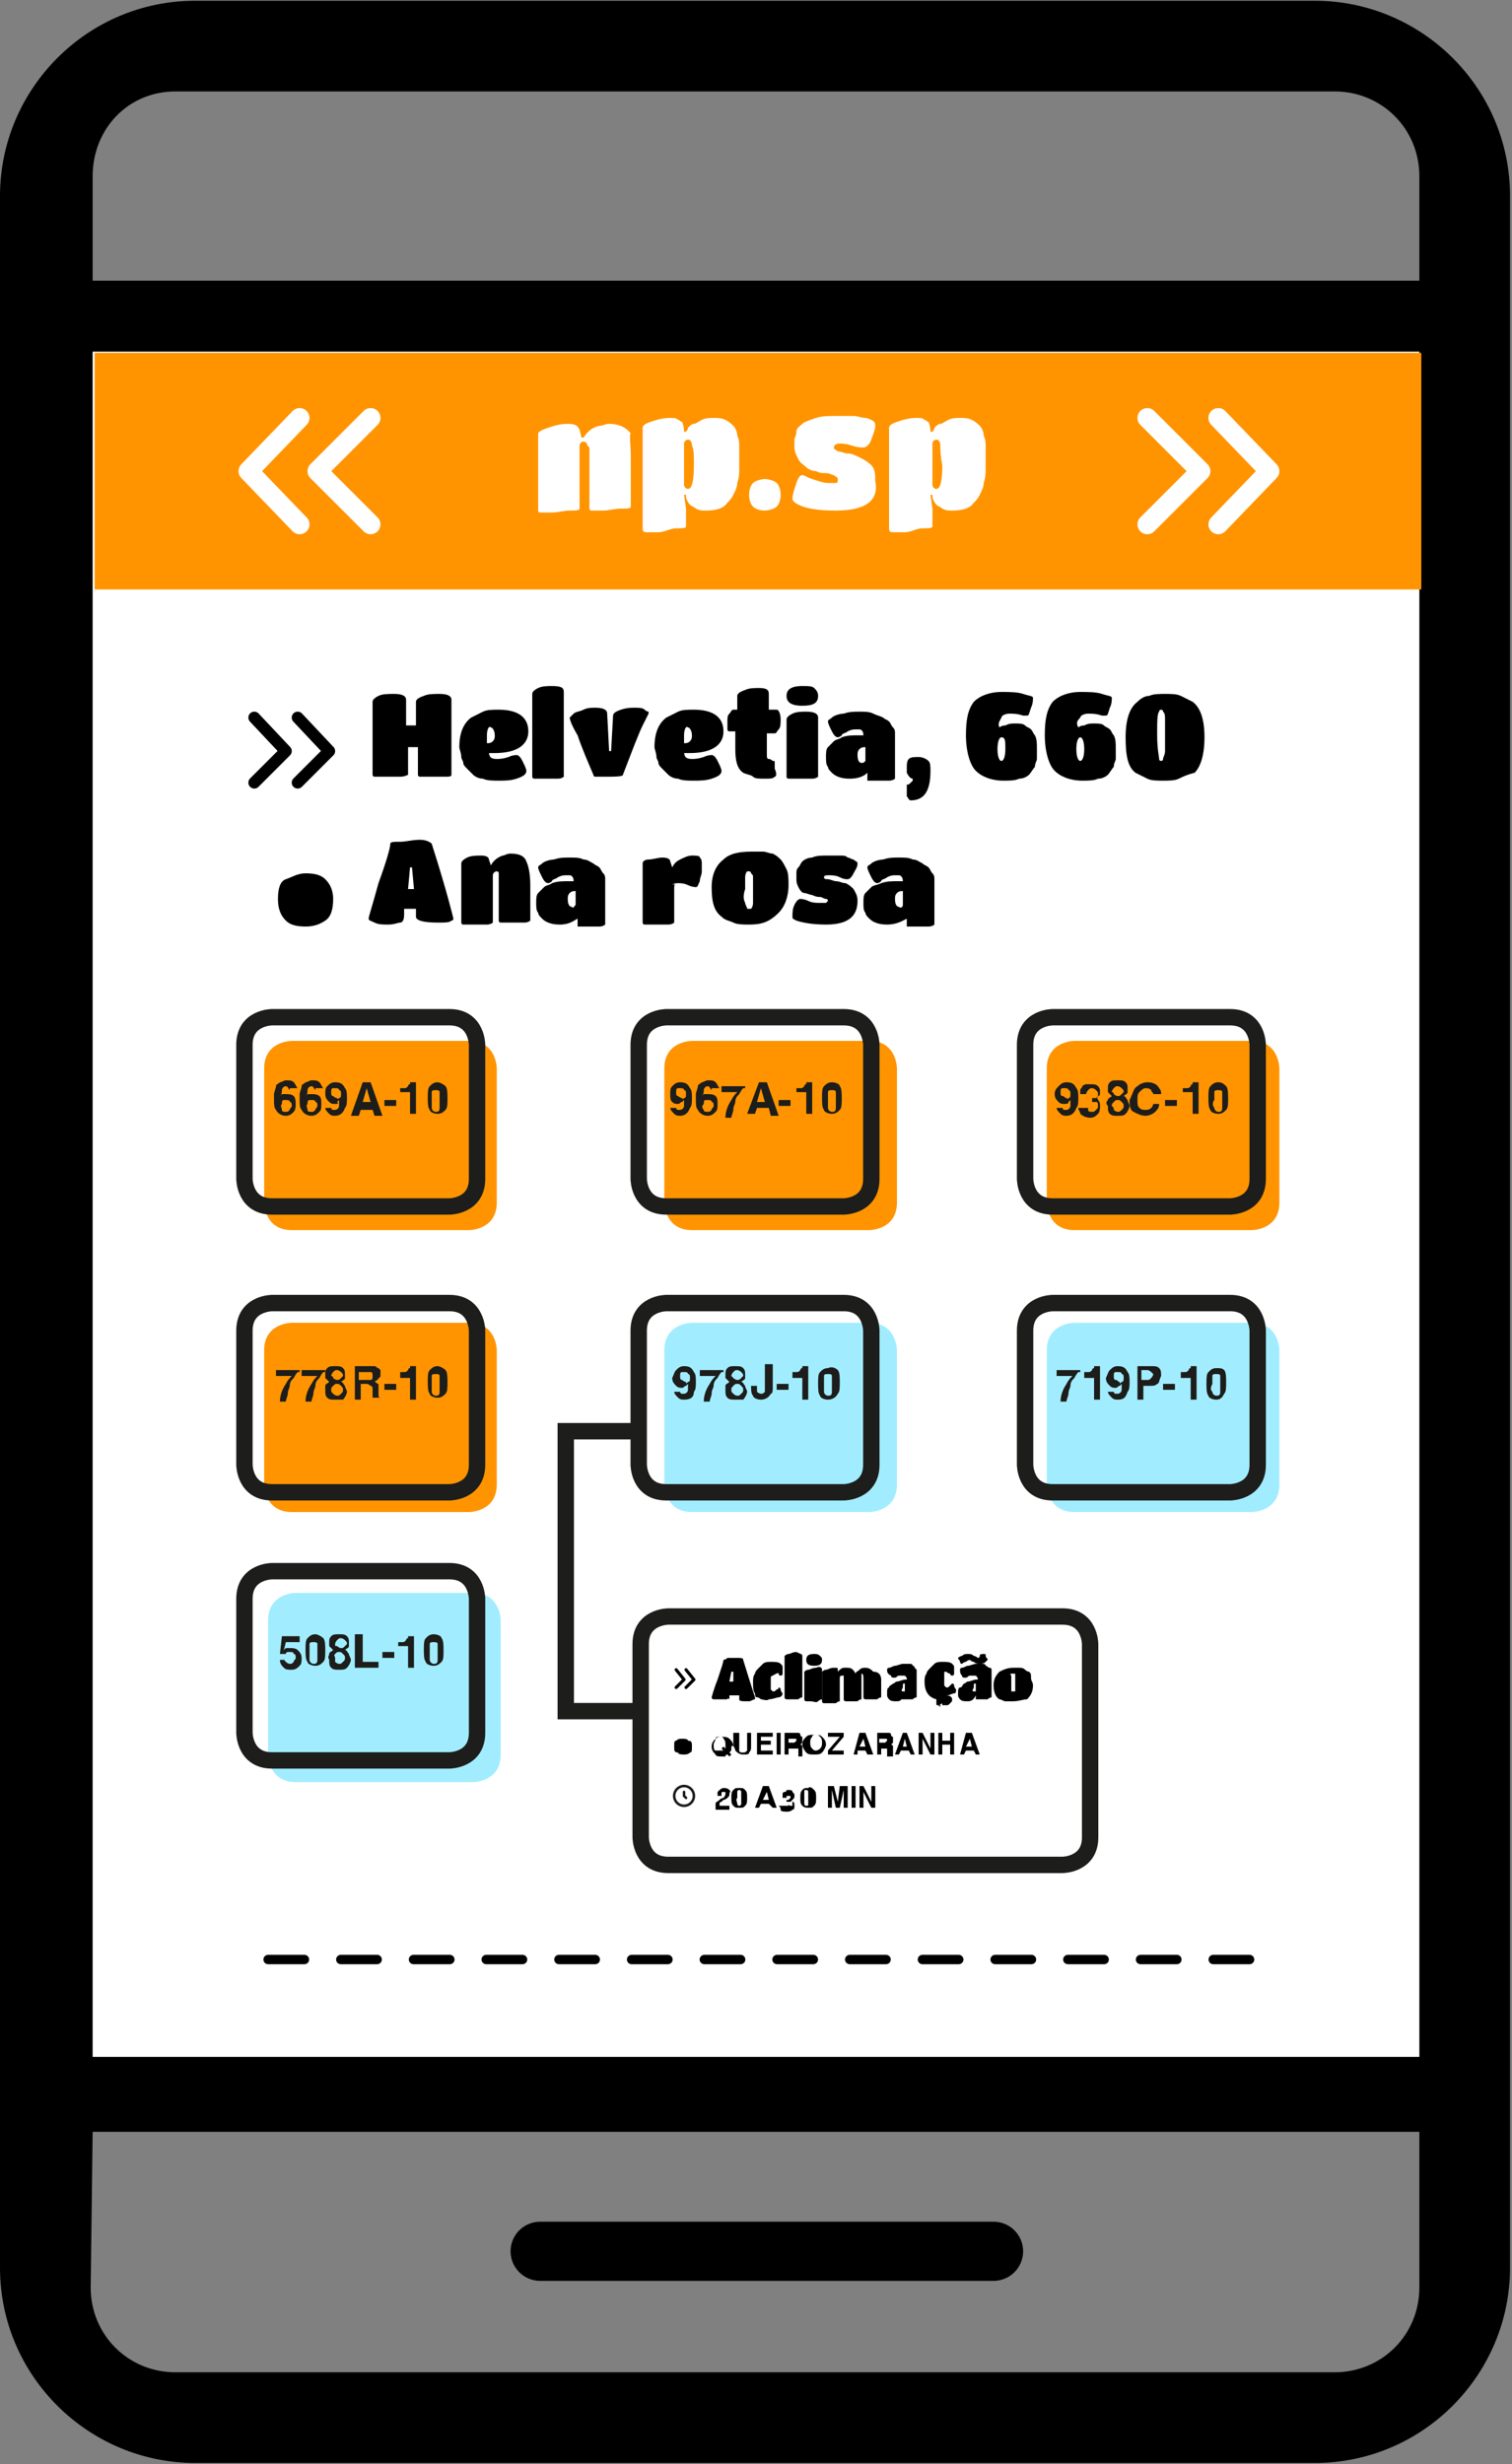 <?xml version="1.0" encoding="utf-8"?>
<!-- Generator: Adobe Illustrator 19.2.1, SVG Export Plug-In . SVG Version: 6.00 Build 0)  -->
<svg version="1.1"
	 id="Layer_1" xmlns:cc="http://creativecommons.org/ns#" xmlns:dc="http://purl.org/dc/elements/1.1/" xmlns:inkscape="http://www.inkscape.org/namespaces/inkscape" xmlns:rdf="http://www.w3.org/1999/02/22-rdf-syntax-ns#" xmlns:sodipodi="http://sodipodi.sourceforge.net/DTD/sodipodi-0.dtd" xmlns:svg="http://www.w3.org/2000/svg"
	 xmlns="http://www.w3.org/2000/svg" xmlns:xlink="http://www.w3.org/1999/xlink" x="0px" y="0px" viewBox="0 0 76.7 125"
	 style="enable-background:new 0 0 76.7 125;" xml:space="preserve">
<rect x="0" y="0" width="76.7" height="125" fill="#808080" stroke="none"/>
<style type="text/css">
	.st0{fill:#FFFFFF;}
	.st1{fill:none;stroke:#1D1D1B;stroke-width:0.831;stroke-linecap:round;stroke-miterlimit:3;}
	.st2{enable-background:new    ;}
	.st3{fill:none;stroke:#000000;stroke-width:0.602;stroke-linecap:round;stroke-linejoin:round;}
	.st4{fill:none;stroke:#000000;stroke-width:0.158;stroke-linecap:round;stroke-linejoin:round;}
	.st5{fill:none;stroke:#1D1D1B;stroke-width:0.13;stroke-linecap:round;stroke-miterlimit:3;}
	.st6{fill:#FF9400;}
	.st7{fill:none;stroke:#FFFFFF;stroke-linecap:round;stroke-linejoin:round;}
	.st8{fill:#A1EDFF;}
	.st9{fill:#1D1D1B;}
	.st10{fill:none;stroke:#000000;stroke-width:0.475;stroke-linecap:round;stroke-miterlimit:200;stroke-dasharray:1.844,1.844;}
	.st11{fill:none;stroke:#000000;stroke-width:3;stroke-linecap:round;stroke-miterlimit:10;}
</style>
<rect x="2.3" y="16.9" class="st0" width="71.7" height="87.5"/>
<path class="st1" d="M33.9,82c0,0-1.4,0-1.4,1.4v9.8c0,0,0,1.4,1.4,1.4h20c0,0,1.4,0,1.4-1.4v-9.8c0,0,0-1.4-1.4-1.4H33.9z"/>
<g class="st2">
	<path d="M20.2,39.4c-0.2,0-0.5,0-0.7,0c-0.2,0-0.4,0-0.5,0c-0.1,0-0.1-0.1-0.1-0.1v-3.7c0-0.1,0.1-0.2,0.3-0.3s0.5-0.1,0.8-0.1
		c0.4,0,0.6,0.1,0.6,0.3v1.3h0.5v-1.2c0-0.1,0.1-0.2,0.4-0.3c0.2-0.1,0.5-0.1,0.8-0.1c0.4,0,0.6,0.1,0.6,0.3v3.8
		c0,0.1-0.1,0.1-0.4,0.1c-0.2,0-0.5,0-0.7,0s-0.4,0-0.5,0c-0.1,0-0.1-0.1-0.1-0.1v-1.4h-0.5v1.4C20.5,39.4,20.4,39.4,20.2,39.4z"/>
	<path d="M24.8,38.1c0,0.3,0.1,0.4,0.4,0.4c0.1,0,0.3,0,0.6-0.1c0.2-0.1,0.4-0.1,0.4-0.1c0.1,0,0.2,0.1,0.3,0.3
		c0.1,0.2,0.2,0.4,0.2,0.5c0,0.2-0.2,0.3-0.5,0.4c-0.3,0.1-0.6,0.1-0.9,0.1c-0.3,0-0.6,0-0.8-0.1c-0.2,0-0.4-0.1-0.5-0.2
		c-0.1-0.1-0.2-0.2-0.3-0.3c-0.1-0.1-0.2-0.2-0.2-0.3c0-0.1-0.1-0.2-0.1-0.3c0-0.2-0.1-0.4-0.1-0.5c0-0.7,0.2-1.2,0.6-1.5
		c0.2-0.1,0.4-0.2,0.6-0.3c0.2-0.1,0.5-0.1,0.8-0.1c1,0,1.5,0.4,1.5,1.1c0,0.7-0.6,1.1-1.7,1.1H24.8z M24.7,37.3v0.4
		c0.1,0,0.2,0,0.3-0.1c0.1-0.1,0.1-0.2,0.1-0.3c0-0.2-0.1-0.4-0.2-0.4C24.8,36.8,24.7,37,24.7,37.3z"/>
	<path d="M28.6,35.1v4.3c0,0-0.1,0.1-0.3,0.1s-0.5,0-0.7,0c-0.2,0-0.4,0-0.5,0c-0.1,0-0.1-0.1-0.1-0.1v-4.2c0-0.1,0.1-0.2,0.3-0.3
		s0.5-0.1,0.7-0.1C28.5,34.8,28.6,34.9,28.6,35.1z"/>
	<path d="M28.9,36.4c0,0,0.1-0.1,0.2-0.2c0.1-0.1,0.3-0.1,0.5-0.2c0.2-0.1,0.4-0.1,0.6-0.1c0.4,0,0.6,0.1,0.6,0.3l0.1,1.9h0.1
		l0.1-1.8c0-0.1,0.1-0.2,0.4-0.3c0.3-0.1,0.5-0.1,0.7-0.1c0.2,0,0.4,0,0.5,0.1s0.2,0.1,0.2,0.1c0,0,0,0.1,0,0.1s-0.1,0.2-0.3,0.6
		c-0.2,0.4-0.5,1.2-1,2.5c0,0.1-0.4,0.1-1,0.1c-0.2,0-0.3,0-0.4,0c-0.1,0-0.1-0.1-0.1-0.1c-0.3-0.7-0.6-1.4-0.8-2
		C29,36.8,28.9,36.5,28.9,36.4z"/>
	<path d="M34.7,38.1c0,0.3,0.1,0.4,0.4,0.4c0.1,0,0.3,0,0.6-0.1c0.2-0.1,0.4-0.1,0.4-0.1c0.1,0,0.2,0.1,0.3,0.3
		c0.1,0.2,0.2,0.4,0.2,0.5c0,0.2-0.2,0.3-0.5,0.4c-0.3,0.1-0.6,0.1-0.9,0.1c-0.3,0-0.6,0-0.8-0.1c-0.2,0-0.4-0.1-0.5-0.2
		c-0.1-0.1-0.2-0.2-0.3-0.3c-0.1-0.1-0.2-0.2-0.2-0.3c0-0.1-0.1-0.2-0.1-0.3c0-0.2-0.1-0.4-0.1-0.5c0-0.7,0.2-1.2,0.6-1.5
		c0.2-0.1,0.4-0.2,0.6-0.3c0.2-0.1,0.5-0.1,0.8-0.1c1,0,1.5,0.4,1.5,1.1c0,0.7-0.6,1.1-1.7,1.1H34.7z M34.7,37.3v0.4
		c0.1,0,0.2,0,0.3-0.1c0.1-0.1,0.1-0.2,0.1-0.3c0-0.2-0.1-0.4-0.2-0.4C34.8,36.8,34.7,37,34.7,37.3z"/>
	<path d="M39.3,39.4c-0.1,0.1-0.2,0.1-0.5,0.1c-0.3,0-0.5,0-0.6-0.1s-0.3-0.1-0.5-0.2c-0.3-0.2-0.4-0.6-0.4-1.2v-0.9H37
		c0,0-0.1,0-0.1-0.1c0-0.1,0-0.2,0-0.4s0-0.3,0.1-0.4c0.1-0.1,0.1-0.2,0.2-0.2h0.2v-0.7c0-0.1,0.1-0.2,0.4-0.3
		c0.2-0.1,0.5-0.1,0.7-0.1c0.4,0,0.5,0.1,0.5,0.3V36h0.4c0.1,0,0.2,0.2,0.2,0.5c0,0.2,0,0.4-0.1,0.5s-0.1,0.2-0.2,0.2h-0.4v1.1
		c0,0.1,0,0.2,0.1,0.2c0.1,0,0.2,0.1,0.2,0.1c0.1,0,0.1,0,0.1,0.1c0,0.1,0,0.2,0,0.3C39.4,39.2,39.4,39.4,39.3,39.4z"/>
	<path d="M40.7,34.8c0.3,0,0.5,0,0.6,0.1c0.1,0.1,0.2,0.2,0.2,0.4c0,0.4-0.3,0.5-0.8,0.5c-0.6,0-0.8-0.2-0.8-0.5
		C39.9,35,40.1,34.8,40.7,34.8z M41.5,36.4v3c0,0-0.1,0.1-0.3,0.1c-0.2,0-0.5,0-0.7,0s-0.4,0-0.5,0c-0.1,0-0.1-0.1-0.1-0.1v-2.9
		c0-0.1,0.1-0.2,0.3-0.3c0.2-0.1,0.5-0.1,0.7-0.1C41.3,36.1,41.5,36.2,41.5,36.4z"/>
	<path d="M43.1,39.5c-0.4,0-0.7-0.1-0.9-0.3c-0.1-0.1-0.2-0.2-0.2-0.3c-0.1-0.1-0.1-0.3-0.1-0.5c0-0.2,0-0.4,0.1-0.5
		s0.2-0.2,0.3-0.3s0.3-0.1,0.4-0.2c0.3-0.1,0.5-0.1,0.9-0.1h0.2c0-0.2-0.1-0.3-0.2-0.3c0,0-0.1,0-0.2,0c-0.1,0-0.2,0-0.4,0.1
		c-0.1,0.1-0.3,0.1-0.3,0.2c-0.1,0.1-0.2,0.1-0.2,0.1c-0.1,0-0.2-0.1-0.3-0.3c-0.1-0.2-0.2-0.4-0.2-0.5c0-0.1,0.1-0.1,0.2-0.2
		s0.4-0.2,0.6-0.2c0.3-0.1,0.5-0.1,0.8-0.1s0.5,0,0.7,0.1s0.3,0.1,0.5,0.2c0.1,0.1,0.2,0.1,0.3,0.2c0.1,0.1,0.1,0.2,0.2,0.3
		s0.1,0.2,0.1,0.3c0,0.1,0,0.3,0,0.5v1.8c0,0-0.1,0.1-0.3,0.1s-0.4,0-0.6,0s-0.3,0-0.4,0c-0.1,0-0.1,0-0.1,0c0,0,0,0,0-0.1l0-0.3h0
		C43.8,39.4,43.5,39.5,43.1,39.5z M43.9,38.6v-0.7c-0.1,0-0.2,0-0.3,0.1c-0.1,0.1-0.1,0.2-0.1,0.3c0,0.3,0.1,0.4,0.2,0.4
		C43.8,38.7,43.8,38.7,43.9,38.6C43.9,38.6,43.9,38.6,43.9,38.6z"/>
	<path d="M46,39.2c0-0.1,0-0.2,0-0.3c0-0.1,0-0.3,0.1-0.4s0.3-0.1,0.5-0.1s0.4,0.1,0.5,0.2c0.1,0.1,0.1,0.3,0.1,0.5
		c0,1-0.3,1.5-1,1.5c-0.1,0-0.1-0.1-0.2-0.2C46,40.1,46,39.9,46,39.9s0-0.1,0-0.1c0.1,0,0.1,0,0.2-0.1s0.1-0.1,0.1-0.1l0-0.1
		C46.2,39.5,46.1,39.4,46,39.2z"/>
	<path d="M50.7,36.9c0,0,0.1-0.1,0.3-0.1c0.2-0.1,0.3-0.1,0.5-0.1c0.2,0,0.4,0,0.5,0.1c0.1,0.1,0.2,0.1,0.3,0.2
		c0.1,0.1,0.1,0.2,0.2,0.3c0.1,0.2,0.1,0.4,0.1,0.7c0,0.2,0,0.4,0,0.5c0,0.1-0.1,0.2-0.1,0.4c-0.1,0.1-0.2,0.3-0.3,0.4
		c-0.1,0.1-0.3,0.2-0.5,0.2c-0.2,0.1-0.5,0.1-0.8,0.1c-0.6,0-1.1-0.2-1.4-0.5S49,38.1,49,37.3c0-0.8,0.1-1.3,0.4-1.7
		c0.3-0.3,0.8-0.5,1.4-0.5c0.4,0,0.8,0,1.1,0.1c0.3,0.1,0.5,0.1,0.5,0.2c0,0.1,0,0.3-0.1,0.5c-0.1,0.3-0.1,0.4-0.2,0.4
		c0,0-0.1,0-0.2,0c-0.3-0.1-0.5-0.1-0.7-0.1c-0.2,0-0.4,0.1-0.4,0.2C50.7,36.6,50.6,36.7,50.7,36.9C50.6,36.9,50.7,36.9,50.7,36.9z
		 M50.8,37.4c-0.1,0-0.2,0.2-0.2,0.6c0,0.4,0.1,0.6,0.2,0.6c0.1,0,0.2-0.2,0.2-0.6C51,37.6,51,37.4,50.8,37.4z"/>
	<path d="M54.7,36.9c0,0,0.1-0.1,0.3-0.1c0.2-0.1,0.3-0.1,0.5-0.1c0.2,0,0.4,0,0.5,0.1c0.1,0.1,0.2,0.1,0.3,0.2
		c0.1,0.1,0.1,0.2,0.2,0.3c0.1,0.2,0.1,0.4,0.1,0.7c0,0.2,0,0.4,0,0.5c0,0.1-0.1,0.2-0.1,0.4c-0.1,0.1-0.2,0.3-0.3,0.4
		c-0.1,0.1-0.3,0.2-0.5,0.2c-0.2,0.1-0.5,0.1-0.8,0.1c-0.6,0-1.1-0.2-1.4-0.5S53,38.1,53,37.3c0-0.8,0.1-1.3,0.4-1.7
		c0.3-0.3,0.8-0.5,1.4-0.5c0.4,0,0.8,0,1.1,0.1c0.3,0.1,0.5,0.1,0.5,0.2c0,0.1,0,0.3-0.1,0.5c-0.1,0.3-0.1,0.4-0.2,0.4
		c0,0-0.1,0-0.2,0c-0.3-0.1-0.5-0.1-0.7-0.1c-0.2,0-0.4,0.1-0.4,0.2C54.6,36.6,54.6,36.7,54.7,36.9C54.6,36.9,54.6,36.9,54.7,36.9z
		 M54.8,37.4c-0.1,0-0.2,0.2-0.2,0.6c0,0.4,0.1,0.6,0.2,0.6c0.1,0,0.2-0.2,0.2-0.6C55,37.6,54.9,37.4,54.8,37.4z"/>
	<path d="M59.8,39.5c-0.2,0.1-0.5,0.1-0.8,0.1s-0.6,0-0.8-0.1c-0.2-0.1-0.4-0.2-0.6-0.3c-0.4-0.3-0.5-0.9-0.5-1.8
		c0-0.9,0.2-1.5,0.6-1.8c0.2-0.2,0.4-0.3,0.6-0.3c0.2-0.1,0.5-0.1,0.8-0.1c0.3,0,0.6,0,0.8,0.1c0.2,0.1,0.4,0.2,0.6,0.3
		c0.4,0.3,0.6,0.9,0.6,1.8c0,0.9-0.2,1.5-0.5,1.8C60.2,39.3,60,39.4,59.8,39.5z M58.8,38.5c0,0.1,0.1,0.1,0.1,0.1s0.1,0,0.1-0.1
		c0-0.1,0.1-0.2,0.1-0.4c0-0.2,0-0.4,0-0.8c0-0.3,0-0.6,0-0.8c0-0.2,0-0.3-0.1-0.4c0-0.1-0.1-0.1-0.1-0.1s-0.1,0-0.1,0.1
		c-0.1,0.1-0.1,0.5-0.1,1.2C58.7,38,58.8,38.4,58.8,38.5z"/>
</g>
<g class="st2">
	<path d="M20.3,46.8c-0.1,0-0.3,0.1-0.6,0.1c-0.3,0-0.5,0-0.7-0.1c-0.2-0.1-0.3-0.1-0.3-0.2c0-0.1,0.2-0.7,0.5-1.8
		c0.4-1.1,0.6-1.8,0.6-2c0-0.1,0.2-0.1,0.5-0.1s0.6-0.1,1-0.1c0.3,0,0.5,0.1,0.6,0.2c0.8,2.5,1.1,3.8,1.1,3.8s0,0.1-0.1,0.1
		c-0.1,0.1-0.3,0.1-0.7,0.1c-0.7,0-1.1-0.1-1.1-0.3l0-0.4h-0.6l0,0.3C20.5,46.7,20.4,46.8,20.3,46.8z M21,45.1L20.9,44h-0.1
		l-0.1,1.1H21z"/>
	<path d="M26.9,44.9v1.8c0,0-0.1,0.1-0.3,0.1s-0.5,0-0.7,0c-0.2,0-0.4,0-0.5,0c-0.1,0-0.1-0.1-0.1-0.1v-1.9c0-0.2,0-0.3,0-0.4
		c0-0.1,0-0.1,0-0.1c0-0.1-0.1-0.1-0.1-0.1c-0.1,0-0.2,0.1-0.2,0.2v2.4c0,0-0.1,0.1-0.3,0.1c-0.2,0-0.5,0-0.7,0c-0.2,0-0.4,0-0.5,0
		c-0.1,0-0.1-0.1-0.1-0.1v-3c0-0.1,0.1-0.2,0.3-0.3c0.2-0.1,0.5-0.1,0.7-0.1c0.3,0,0.4,0.1,0.4,0.2l0.1,0.3h0
		c0.1-0.2,0.3-0.4,0.6-0.5c0.1,0,0.2-0.1,0.4-0.1c0.4,0,0.7,0.1,0.8,0.4C26.8,43.9,26.9,44.3,26.9,44.9z"/>
	<path d="M28.4,46.9c-0.4,0-0.7-0.1-0.9-0.3c-0.1-0.1-0.2-0.2-0.2-0.3c-0.1-0.1-0.1-0.3-0.1-0.5c0-0.2,0-0.4,0.1-0.5
		s0.2-0.2,0.3-0.3s0.3-0.1,0.4-0.2c0.3-0.1,0.5-0.1,0.9-0.1h0.2c0-0.2-0.1-0.3-0.2-0.3c0,0-0.1,0-0.2,0c-0.1,0-0.2,0-0.4,0.1
		c-0.1,0.1-0.3,0.1-0.3,0.2c-0.1,0.1-0.2,0.1-0.2,0.1c-0.1,0-0.2-0.1-0.3-0.3c-0.1-0.2-0.2-0.4-0.2-0.5c0-0.1,0.1-0.1,0.2-0.2
		c0.1-0.1,0.4-0.2,0.6-0.2c0.3-0.1,0.5-0.1,0.8-0.1c0.3,0,0.5,0,0.7,0.1c0.2,0,0.3,0.1,0.5,0.2c0.1,0.1,0.2,0.1,0.3,0.2
		c0.1,0.1,0.1,0.2,0.2,0.3s0.1,0.2,0.1,0.3c0,0.1,0,0.3,0,0.5v1.8c0,0-0.1,0.1-0.3,0.1c-0.2,0-0.4,0-0.6,0s-0.3,0-0.4,0
		c-0.1,0-0.1,0-0.1,0c0,0,0,0,0-0.1l0-0.3h0C29.1,46.7,28.9,46.9,28.4,46.9z M29.2,45.9v-0.7c-0.1,0-0.2,0-0.3,0.1s-0.1,0.2-0.1,0.3
		c0,0.3,0.1,0.4,0.2,0.4C29.1,46.1,29.1,46,29.2,45.9C29.2,46,29.2,46,29.2,45.9z"/>
	<path d="M34.2,45v1.8c0,0-0.1,0.1-0.3,0.1c-0.2,0-0.5,0-0.7,0c-0.2,0-0.4,0-0.5,0c-0.1,0-0.1-0.1-0.1-0.1v-3c0-0.1,0.1-0.2,0.3-0.2
		s0.5-0.1,0.7-0.1c0.3,0,0.4,0.1,0.4,0.2l0.1,0.3h0c0.1-0.2,0.2-0.3,0.4-0.4c0.2-0.1,0.4-0.2,0.6-0.2c0.2,0,0.4,0,0.4,0.1
		c0.1,0.1,0.1,0.2,0.1,0.3c0,0.1,0,0.2,0,0.4s-0.1,0.3-0.1,0.5c-0.1,0.2-0.1,0.3-0.2,0.3c0,0-0.2,0-0.4-0.1
		c-0.2-0.1-0.4-0.1-0.5-0.1c-0.1,0-0.2,0-0.3,0.1C34.3,44.8,34.2,44.9,34.2,45z"/>
	<path d="M38,46.9c-0.3,0-0.6,0-0.8-0.1c-0.2-0.1-0.4-0.1-0.6-0.3c-0.4-0.3-0.5-0.8-0.5-1.5c0-0.6,0.2-1.1,0.6-1.4
		c0.3-0.3,0.8-0.4,1.4-0.4c0.2,0,0.4,0,0.6,0c0.2,0,0.3,0.1,0.5,0.1c0.2,0.1,0.3,0.2,0.4,0.3c0.1,0.1,0.2,0.3,0.3,0.5
		c0.1,0.2,0.1,0.5,0.1,0.8c0,0.6-0.2,1.1-0.5,1.4C39,46.8,38.6,46.9,38,46.9z M37.8,45.8c0,0.1,0.1,0.2,0.1,0.3c0,0,0.1,0,0.1,0
		c0,0,0.1,0,0.1,0c0,0,0.1-0.1,0.1-0.3c0-0.1,0-0.3,0-0.5s0-0.4,0-0.5c0-0.1,0-0.2,0-0.3c0-0.1,0-0.1-0.1-0.2c0-0.1-0.1-0.1-0.1-0.1
		c-0.1,0-0.1,0-0.1,0c0,0-0.1,0.1-0.1,0.3c0,0.1,0,0.4,0,0.6C37.7,45.4,37.7,45.6,37.8,45.8z"/>
	<path d="M41.9,46.9c-0.7,0-1.2-0.1-1.5-0.2c-0.2-0.1-0.2-0.1-0.2-0.2c0-0.2,0-0.4,0.1-0.6s0.2-0.3,0.3-0.3c0,0,0.2,0,0.4,0.1
		c0.2,0.1,0.4,0.1,0.6,0.1c0.2,0,0.3,0,0.3,0c0,0,0.1-0.1,0.1-0.1s0-0.1-0.1-0.1s-0.2-0.1-0.3-0.1s-0.2,0-0.4-0.1
		c-0.1,0-0.3-0.1-0.4-0.1s-0.2-0.1-0.3-0.3s-0.1-0.3-0.1-0.4c0-0.1,0-0.3,0-0.3c0-0.1,0-0.2,0.1-0.3c0.1-0.1,0.1-0.2,0.2-0.3
		c0.1-0.1,0.3-0.2,0.5-0.2c0.2-0.1,0.5-0.1,0.7-0.1c0.3,0,0.5,0,0.7,0c0.2,0,0.3,0,0.4,0.1c0.1,0,0.2,0.1,0.3,0.1
		c0.1,0.1,0.2,0.1,0.2,0.2c0,0.2-0.1,0.3-0.2,0.5s-0.2,0.3-0.3,0.3c-0.1,0-0.2,0-0.4-0.1s-0.4-0.1-0.5-0.1c-0.2,0-0.3,0-0.3,0.1
		c0,0.1,0.1,0.1,0.2,0.1c0.1,0,0.3,0.1,0.4,0.1c0.2,0,0.3,0.1,0.5,0.1c0.2,0.1,0.3,0.2,0.4,0.3c0.1,0.2,0.2,0.3,0.2,0.6
		C43.5,46.5,43,46.9,41.9,46.9z"/>
	<path d="M45,46.9c-0.4,0-0.7-0.1-0.9-0.3c-0.1-0.1-0.2-0.2-0.2-0.3c-0.1-0.1-0.1-0.3-0.1-0.5c0-0.2,0-0.4,0.1-0.5s0.2-0.2,0.3-0.3
		s0.3-0.1,0.5-0.2c0.3-0.1,0.5-0.1,0.9-0.1h0.2c0-0.2-0.1-0.3-0.2-0.3c0,0-0.1,0-0.2,0s-0.2,0-0.4,0.1c-0.1,0.1-0.3,0.1-0.3,0.2
		c-0.1,0.1-0.2,0.1-0.2,0.1c-0.1,0-0.2-0.1-0.3-0.3c-0.1-0.2-0.2-0.4-0.2-0.5c0-0.1,0.1-0.1,0.2-0.2c0.1-0.1,0.4-0.2,0.6-0.2
		c0.3-0.1,0.5-0.1,0.8-0.1c0.3,0,0.5,0,0.7,0.1c0.2,0,0.3,0.1,0.5,0.2c0.1,0.1,0.2,0.1,0.3,0.2c0.1,0.1,0.1,0.2,0.2,0.3
		s0.1,0.2,0.1,0.3c0,0.1,0,0.3,0,0.5v1.8c0,0-0.1,0.1-0.3,0.1c-0.2,0-0.4,0-0.6,0s-0.3,0-0.4,0c-0.1,0-0.1,0-0.1,0c0,0,0,0,0-0.1
		l0-0.3h0C45.8,46.7,45.5,46.9,45,46.9z M45.8,45.9v-0.7c-0.1,0-0.2,0-0.3,0.1c-0.1,0.1-0.1,0.2-0.1,0.3c0,0.3,0.1,0.4,0.2,0.4
		C45.7,46.1,45.8,46,45.8,45.9C45.8,46,45.8,46,45.8,45.9z"/>
</g>
<g>
	<path d="M16.9,45.6c0,0.5-0.1,0.9-0.4,1.1s-0.6,0.3-1,0.3c-0.5,0-0.8-0.1-1-0.3c-0.2-0.2-0.4-0.5-0.4-1.1c0-0.5,0.1-0.9,0.4-1
		s0.6-0.3,1-0.3c0.5,0,0.8,0.1,1,0.3C16.7,44.8,16.9,45.1,16.9,45.6z"/>
</g>
<g>
	<path d="M35.1,88.6c0,0.2,0,0.3-0.1,0.3C34.9,89,34.8,89,34.7,89c-0.1,0-0.3,0-0.3-0.1c-0.2,0-0.2-0.1-0.2-0.3c0-0.2,0-0.3,0.1-0.3
		c0.1-0.1,0.2-0.1,0.3-0.1s0.3,0,0.3,0.1C35.1,88.3,35.1,88.4,35.1,88.6z"/>
</g>
<g>
	<polyline class="st3" points="15.1,39.7 16.7,38.1 15.1,36.4 	"/>
	<polyline class="st3" points="12.9,39.7 14.5,38.1 12.9,36.4 	"/>
</g>
<g>
	<polyline class="st4" points="34.8,85.6 35.2,85.2 34.8,84.7 	"/>
	<polyline class="st4" points="34.3,85.6 34.7,85.2 34.3,84.7 	"/>
</g>
<g class="st2">
	<path d="M36.9,86.2c-0.1,0-0.2,0-0.3,0s-0.3,0-0.4,0c-0.1,0-0.1-0.1-0.1-0.1c0,0,0.1-0.4,0.3-0.9c0.2-0.6,0.3-0.9,0.3-1
		c0,0,0.1,0,0.2-0.1c0.2,0,0.3,0,0.5,0s0.3,0,0.3,0.1c0.4,1.3,0.6,1.9,0.6,1.9s0,0,0,0.1c-0.1,0-0.2,0.1-0.3,0.1
		c-0.4,0-0.5,0-0.5-0.1l0-0.2H37l0,0.2C36.9,86.1,36.9,86.2,36.9,86.2z M37.2,85.3l0-0.5h-0.1L37,85.3H37.2z"/>
	<path d="M38.6,86.2c0,0-0.1-0.1-0.2-0.1s-0.1-0.1-0.1-0.2c-0.1-0.1-0.1-0.3-0.1-0.6c0-0.1,0-0.3,0.1-0.4c0-0.1,0.1-0.2,0.2-0.3
		c0.1-0.1,0.1-0.1,0.2-0.2c0.1-0.1,0.3-0.1,0.4-0.1c0.2,0,0.4,0,0.5,0.1s0.1,0.1,0.1,0.2s0,0.2,0,0.3c0,0.1-0.1,0.1-0.1,0.1
		c0,0-0.1,0-0.1-0.1S39.2,85,39.2,85s-0.1,0-0.1,0.1c0,0,0,0.1,0,0.3c0,0.1,0,0.2,0,0.3c0,0,0.1,0.1,0.1,0.1c0.1,0,0.1,0,0.2-0.1
		c0.1,0,0.1-0.1,0.1-0.1c0,0,0.1,0,0.1,0.1s0.1,0.2,0.1,0.2c0,0.1-0.1,0.2-0.2,0.2s-0.3,0.1-0.5,0.1C38.9,86.3,38.7,86.2,38.6,86.2z
		"/>
	<path d="M40.7,84v2.1c0,0-0.1,0-0.2,0.1c-0.1,0-0.2,0-0.4,0s-0.2,0-0.2,0s-0.1,0-0.1-0.1v-2.1c0,0,0.1-0.1,0.2-0.1s0.2-0.1,0.4-0.1
		C40.6,83.9,40.7,83.9,40.7,84z"/>
	<path d="M41.3,83.9c0.1,0,0.2,0,0.3,0.1s0.1,0.1,0.1,0.2c0,0.2-0.1,0.3-0.4,0.3s-0.4-0.1-0.4-0.3C40.9,84,41,83.9,41.3,83.9z
		 M41.7,84.7v1.5c0,0-0.1,0-0.2,0.1s-0.2,0-0.4,0s-0.2,0-0.2,0s-0.1,0-0.1-0.1v-1.4c0,0,0.1-0.1,0.2-0.1c0.1,0,0.2-0.1,0.4-0.1
		C41.6,84.5,41.7,84.6,41.7,84.7z"/>
	<path d="M44.7,85.2v0.9c0,0-0.1,0-0.2,0.1c-0.1,0-0.2,0-0.4,0s-0.2,0-0.2,0s-0.1,0-0.1-0.1v-0.8c0-0.3,0-0.4-0.1-0.4c0,0,0,0,0,0
		c0,0,0,0,0,0.1v1.2c0,0-0.1,0-0.2,0.1c-0.1,0-0.2,0-0.4,0s-0.2,0-0.2,0s-0.1,0-0.1-0.1v-0.8c0-0.2,0-0.4,0-0.4c0,0,0,0-0.1,0
		c0,0-0.1,0-0.1,0.1v1.2c0,0-0.1,0-0.2,0.1c-0.1,0-0.2,0-0.4,0s-0.2,0-0.2,0s-0.1,0-0.1-0.1v-1.5c0,0,0.1-0.1,0.2-0.1
		s0.2-0.1,0.4-0.1s0.2,0,0.2,0.1l0,0.1h0c0.1-0.1,0.2-0.2,0.3-0.2c0.1,0,0.1,0,0.2,0c0.2,0,0.3,0.1,0.4,0.3c0-0.1,0.1-0.1,0.2-0.2
		c0.1-0.1,0.2-0.1,0.3-0.1c0.2,0,0.3,0.1,0.4,0.2C44.6,84.8,44.7,85,44.7,85.2z"/>
	<path d="M45.5,86.3c-0.2,0-0.3,0-0.4-0.1c0,0-0.1-0.1-0.1-0.2c0-0.1,0-0.2,0-0.2s0-0.2,0.1-0.2c0-0.1,0.1-0.1,0.2-0.2
		c0.1,0,0.1-0.1,0.2-0.1c0.1,0,0.3-0.1,0.4-0.1h0.1c0-0.1,0-0.1-0.1-0.2c0,0-0.1,0-0.1,0s-0.1,0-0.2,0c-0.1,0-0.1,0.1-0.2,0.1
		c0,0-0.1,0-0.1,0c0,0-0.1,0-0.1-0.1C45,84.9,45,84.8,45,84.7c0,0,0-0.1,0.1-0.1c0.1,0,0.2-0.1,0.3-0.1c0.1,0,0.3-0.1,0.4-0.1
		s0.2,0,0.3,0c0.1,0,0.2,0,0.2,0.1c0.1,0,0.1,0.1,0.1,0.1s0.1,0.1,0.1,0.1c0,0,0,0.1,0,0.2c0,0.1,0,0.2,0,0.3v0.9c0,0-0.1,0-0.2,0.1
		c-0.1,0-0.2,0-0.3,0c-0.1,0-0.2,0-0.2,0c0,0,0,0-0.1,0s0,0,0,0l0-0.2h0C45.8,86.2,45.7,86.3,45.5,86.3z M45.9,85.8v-0.4
		c-0.1,0-0.1,0-0.1,0.1s0,0.1,0,0.1C45.7,85.8,45.7,85.8,45.9,85.8C45.8,85.8,45.8,85.8,45.9,85.8C45.8,85.8,45.9,85.8,45.9,85.8z"
		/>
	<path d="M47.6,86.5L47.6,86.5c-0.1,0-0.1,0-0.1-0.1v-0.2c-0.4-0.1-0.6-0.4-0.6-0.9c0-0.1,0-0.3,0.1-0.4c0-0.1,0.1-0.2,0.2-0.3
		c0.1-0.1,0.1-0.1,0.2-0.2c0.1-0.1,0.3-0.1,0.4-0.1c0.2,0,0.4,0,0.5,0.1s0.1,0.1,0.1,0.2s0,0.2,0,0.3c0,0.1-0.1,0.1-0.1,0.1
		c0,0-0.1,0-0.1-0.1c-0.1,0-0.2-0.1-0.2-0.1c-0.1,0-0.1,0-0.1,0.1s0,0.1,0,0.3c0,0.1,0,0.2,0,0.3c0,0,0.1,0.1,0.1,0.1
		c0.1,0,0.1,0,0.2-0.1s0.1-0.1,0.1-0.1c0,0,0.1,0,0.1,0.1s0.1,0.2,0.1,0.2c0,0.1,0,0.2-0.1,0.2s-0.2,0.1-0.4,0.1v0
		c0.2,0,0.3,0.1,0.3,0.2c0,0.1,0,0.1-0.1,0.2s-0.1,0.1-0.2,0.1c-0.1,0-0.1,0-0.2,0c0,0,0,0,0,0c0,0,0-0.1,0-0.1S47.5,86.6,47.6,86.5
		c0.1,0.1,0.1,0.1,0.1,0C47.7,86.5,47.7,86.5,47.6,86.5z"/>
	<path d="M49.1,86.3c-0.2,0-0.3,0-0.4-0.1c0,0-0.1-0.1-0.1-0.2c0-0.1,0-0.2,0-0.2s0-0.2,0.1-0.2s0.1-0.1,0.2-0.2
		c0.1,0,0.1-0.1,0.2-0.1c0.1,0,0.3-0.1,0.4-0.1h0.1c0-0.1,0-0.1-0.1-0.2c0,0-0.1,0-0.1,0c0,0-0.1,0-0.2,0c-0.1,0-0.1,0.1-0.2,0.1
		c0,0-0.1,0-0.1,0c0,0-0.1,0-0.1-0.1c-0.1-0.1-0.1-0.2-0.1-0.3c0,0,0-0.1,0.1-0.1c0.1,0,0.2-0.1,0.3-0.1c0.1,0,0.3-0.1,0.4-0.1
		s0.2,0,0.3,0c0.1,0,0.2,0,0.2,0.1c0.1,0,0.1,0.1,0.2,0.1s0.1,0.1,0.1,0.1c0,0,0,0.1,0,0.2c0,0.1,0,0.2,0,0.3v0.9c0,0-0.1,0-0.2,0.1
		c-0.1,0-0.2,0-0.3,0c-0.1,0-0.2,0-0.2,0c0,0,0,0-0.1,0c0,0,0,0,0,0l0-0.2h0C49.4,86.2,49.3,86.3,49.1,86.3z M50,84.3
		c-0.1,0.1-0.2,0.1-0.3,0.1s-0.2,0-0.3-0.1c-0.1,0-0.2-0.1-0.2-0.1c0,0-0.1,0-0.2,0.1c-0.1,0-0.2,0.1-0.2,0.1c0,0-0.1,0-0.1-0.1
		s-0.1-0.1-0.1-0.2c0,0,0.1-0.1,0.2-0.1c0.1-0.1,0.2-0.1,0.3-0.1c0.1,0,0.2,0,0.3,0.1c0.1,0,0.2,0.1,0.2,0.1c0,0,0.1,0,0.1-0.1
		s0.1-0.1,0.2-0.1s0.1,0,0.1,0.1c0,0.1,0.1,0.1,0.1,0.2C50.1,84.2,50.1,84.2,50,84.3z M49.5,85.8v-0.4c-0.1,0-0.1,0-0.1,0.1
		c0,0,0,0.1,0,0.1C49.3,85.8,49.3,85.8,49.5,85.8C49.4,85.8,49.4,85.8,49.5,85.8C49.5,85.8,49.5,85.8,49.5,85.8z"/>
	<path d="M51.4,86.3c-0.1,0-0.3,0-0.4,0c-0.1,0-0.2-0.1-0.3-0.1c-0.2-0.1-0.3-0.4-0.3-0.7c0-0.3,0.1-0.5,0.3-0.7
		c0.2-0.1,0.4-0.2,0.7-0.2c0.1,0,0.2,0,0.3,0c0.1,0,0.2,0,0.3,0.1s0.2,0.1,0.2,0.1c0.1,0.1,0.1,0.1,0.1,0.3s0.1,0.2,0.1,0.4
		c0,0.3-0.1,0.5-0.3,0.7C51.9,86.2,51.7,86.3,51.4,86.3z M51.3,85.7c0,0.1,0,0.1,0,0.1c0,0,0,0,0.1,0c0,0,0,0,0.1,0c0,0,0-0.1,0-0.1
		c0-0.1,0-0.2,0-0.3c0-0.1,0-0.2,0-0.3c0-0.1,0-0.1,0-0.1s0-0.1,0-0.1c0,0,0,0-0.1,0s0,0-0.1,0s0,0.1,0,0.1c0,0.1,0,0.2,0,0.3
		S51.3,85.6,51.3,85.7z"/>
</g>
<g>
	<circle class="st5" cx="34.7" cy="91.1" r="0.5"/>
	<polyline class="st5" points="34.7,90.9 34.7,91.1 34.8,91.2 	"/>
</g>
<g class="st2">
	<path d="M36.3,91.5c0-0.1,0.1-0.1,0.2-0.2c0.1-0.1,0.2-0.1,0.2-0.1c0,0,0.1-0.1,0.1-0.2c0,0,0-0.1,0-0.1c0,0-0.1,0-0.1,0
		c-0.1,0-0.1,0-0.1,0.1c0,0,0,0.1,0,0.1h-0.2c0-0.1,0-0.2,0-0.2c0.1-0.1,0.2-0.2,0.3-0.2c0.1,0,0.2,0,0.3,0.1S37,90.9,37,91
		c0,0.1,0,0.1-0.1,0.2c0,0-0.1,0.1-0.2,0.1l-0.1,0.1c-0.1,0-0.1,0.1-0.1,0.1c0,0,0,0,0,0.1H37v0.2h-0.7
		C36.3,91.6,36.3,91.5,36.3,91.5z"/>
	<path d="M37.8,90.8c0.1,0.1,0.1,0.2,0.1,0.4c0,0.2,0,0.3-0.1,0.4c-0.1,0.1-0.1,0.1-0.3,0.1s-0.2,0-0.3-0.1
		c-0.1-0.1-0.1-0.2-0.1-0.4c0-0.2,0-0.3,0.1-0.4c0.1-0.1,0.1-0.1,0.3-0.1S37.7,90.7,37.8,90.8z M37.4,91.5c0,0.1,0.1,0.1,0.1,0.1
		s0.1,0,0.1-0.1c0-0.1,0-0.2,0-0.3c0-0.1,0-0.2,0-0.3c0-0.1-0.1-0.1-0.1-0.1s-0.1,0-0.1,0.1s0,0.2,0,0.3
		C37.3,91.3,37.4,91.4,37.4,91.5z"/>
	<path d="M38.7,90.6H39l0.4,1.1h-0.2L39,91.5h-0.4l-0.1,0.2h-0.2L38.7,90.6z M38.7,91.3H39l-0.1-0.4L38.7,91.3z"/>
	<path d="M40,91.4c0,0,0,0.1,0,0.1c0,0.1,0.1,0.1,0.1,0.1c0,0,0.1,0,0.1,0s0-0.1,0-0.1c0-0.1,0-0.1-0.1-0.1c0,0-0.1,0-0.2,0v-0.1
		c0.1,0,0.1,0,0.1,0c0,0,0.1-0.1,0.1-0.1c0,0,0-0.1,0-0.1c0,0-0.1,0-0.1,0c0,0-0.1,0-0.1,0c0,0,0,0.1,0,0.1h-0.2c0-0.1,0-0.1,0-0.2
		c0,0,0-0.1,0.1-0.1c0,0,0.1,0,0.1-0.1c0,0,0.1,0,0.1,0c0.1,0,0.2,0,0.2,0.1c0.1,0.1,0.1,0.1,0.1,0.2c0,0.1,0,0.1-0.1,0.2
		c0,0,0,0-0.1,0.1c0,0,0,0,0.1,0c0.1,0,0.1,0.1,0.1,0.2c0,0.1,0,0.2-0.1,0.2c-0.1,0.1-0.2,0.1-0.3,0.1c-0.1,0-0.3,0-0.3-0.1
		c0-0.1,0-0.1-0.1-0.2H40z"/>
	<path d="M41.3,90.8c0.1,0.1,0.1,0.2,0.1,0.4c0,0.2,0,0.3-0.1,0.4s-0.1,0.1-0.3,0.1c-0.1,0-0.2,0-0.3-0.1c-0.1-0.1-0.1-0.2-0.1-0.4
		c0-0.2,0-0.3,0.1-0.4c0.1-0.1,0.1-0.1,0.3-0.1C41.1,90.6,41.2,90.7,41.3,90.8z M40.8,91.5c0,0.1,0.1,0.1,0.1,0.1
		c0.1,0,0.1,0,0.1-0.1c0-0.1,0-0.2,0-0.3c0-0.1,0-0.2,0-0.3c0-0.1-0.1-0.1-0.1-0.1c-0.1,0-0.1,0-0.1,0.1c0,0.1,0,0.2,0,0.3
		C40.8,91.3,40.8,91.4,40.8,91.5z"/>
	<path d="M42.6,90.6H43v1.1h-0.2V91c0,0,0,0,0-0.1c0,0,0-0.1,0-0.1l-0.2,0.9h-0.2l-0.2-0.9c0,0,0,0,0,0.1c0,0,0,0.1,0,0.1v0.7h-0.2
		v-1.1h0.3l0.2,0.8L42.6,90.6z"/>
	<path d="M43.4,91.7h-0.2v-1.1h0.2V91.7z"/>
	<path d="M43.6,90.6h0.2l0.4,0.8v-0.8h0.2v1.1h-0.2l-0.4-0.8v0.8h-0.2V90.6z"/>
</g>
<g class="st2">
	<path d="M37.1,88.7c0,0.1,0,0.1-0.1,0.2l0.1,0.1L37,89.1l-0.1-0.1c0,0-0.1,0-0.1,0.1c0,0-0.1,0-0.2,0c-0.1,0-0.3,0-0.3-0.1
		c-0.1-0.1-0.2-0.2-0.2-0.4c0-0.2,0.1-0.3,0.2-0.4c0.1-0.1,0.2-0.1,0.3-0.1c0.1,0,0.3,0,0.4,0.1c0.1,0.1,0.2,0.2,0.2,0.4
		C37.1,88.5,37.1,88.6,37.1,88.7z M36.7,88.8C36.7,88.8,36.7,88.8,36.7,88.8l-0.1-0.1l0.1-0.1l0.1,0.1c0,0,0-0.1,0-0.1
		c0,0,0-0.1,0-0.1c0-0.1,0-0.2-0.1-0.3c0-0.1-0.1-0.1-0.2-0.1c-0.1,0-0.2,0-0.2,0.1s-0.1,0.2-0.1,0.3c0,0.1,0,0.3,0.1,0.3
		C36.5,88.8,36.5,88.8,36.7,88.8C36.6,88.8,36.6,88.8,36.7,88.8z"/>
	<path d="M37.3,87.9h0.2v0.7c0,0.1,0,0.1,0,0.2c0,0.1,0.1,0.1,0.2,0.1c0.1,0,0.1,0,0.2-0.1c0,0,0-0.1,0-0.2v-0.7h0.2v0.7
		c0,0.1,0,0.2-0.1,0.3C38,89,37.9,89,37.7,89s-0.3-0.1-0.4-0.2c0-0.1-0.1-0.2-0.1-0.3V87.9z"/>
	<path d="M39.2,88.1h-0.6v0.2h0.5v0.2h-0.5v0.3h0.6V89h-0.8v-1.1h0.8V88.1z"/>
	<path d="M39.6,89h-0.2v-1.1h0.2V89z"/>
	<path d="M40.5,87.9c0,0,0.1,0,0.1,0.1c0,0,0,0.1,0.1,0.1c0,0,0,0.1,0,0.1c0,0.1,0,0.1,0,0.2c0,0-0.1,0.1-0.1,0.1c0,0,0.1,0,0.1,0.1
		c0,0,0,0.1,0,0.2v0.1c0,0,0,0.1,0,0.1c0,0,0,0,0,0.1v0h-0.2c0,0,0,0,0-0.1c0,0,0-0.1,0-0.1l0-0.1c0-0.1,0-0.1,0-0.1
		c0,0-0.1,0-0.1,0H40V89h-0.2v-1.1h0.5C40.4,87.9,40.4,87.9,40.5,87.9z M40,88.1v0.3h0.2c0,0,0.1,0,0.1,0c0,0,0.1-0.1,0.1-0.1
		c0-0.1,0-0.1-0.1-0.1c0,0-0.1,0-0.1,0H40z"/>
	<path d="M41.7,88.9C41.6,89,41.5,89,41.3,89s-0.3,0-0.4-0.1c-0.1-0.1-0.2-0.3-0.2-0.4c0-0.2,0.1-0.3,0.2-0.4
		c0.1-0.1,0.2-0.1,0.4-0.1s0.3,0,0.4,0.1c0.1,0.1,0.2,0.2,0.2,0.4C41.9,88.6,41.8,88.8,41.7,88.9z M41.6,88.7
		c0.1-0.1,0.1-0.2,0.1-0.3s0-0.2-0.1-0.3s-0.1-0.1-0.2-0.1c-0.1,0-0.2,0-0.2,0.1c-0.1,0.1-0.1,0.2-0.1,0.3c0,0.1,0,0.2,0.1,0.3
		c0.1,0.1,0.1,0.1,0.2,0.1C41.4,88.8,41.5,88.8,41.6,88.7z"/>
	<path d="M42,88.8l0.6-0.7H42v-0.2h0.8v0.2l-0.6,0.7h0.6V89H42V88.8z"/>
	<path d="M43.6,87.9h0.3l0.4,1.1H44l-0.1-0.2h-0.4L43.5,89h-0.2L43.6,87.9z M43.6,88.6h0.3l-0.1-0.4L43.6,88.6z"/>
	<path d="M45.1,87.9c0,0,0.1,0,0.1,0.1c0,0,0,0.1,0.1,0.1c0,0,0,0.1,0,0.1c0,0.1,0,0.1,0,0.2c0,0-0.1,0.1-0.1,0.1c0,0,0.1,0,0.1,0.1
		c0,0,0,0.1,0,0.2v0.1c0,0,0,0.1,0,0.1c0,0,0,0,0,0.1v0H45c0,0,0,0,0-0.1c0,0,0-0.1,0-0.1l0-0.1c0-0.1,0-0.1,0-0.1c0,0-0.1,0-0.1,0
		h-0.2V89h-0.2v-1.1h0.5C45,87.9,45,87.9,45.1,87.9z M44.6,88.1v0.3h0.2c0,0,0.1,0,0.1,0c0,0,0.1-0.1,0.1-0.1c0-0.1,0-0.1-0.1-0.1
		c0,0-0.1,0-0.1,0H44.6z"/>
	<path d="M45.8,87.9H46l0.4,1.1h-0.2l-0.1-0.2h-0.4L45.6,89h-0.2L45.8,87.9z M45.8,88.6H46l-0.1-0.4L45.8,88.6z"/>
	<path d="M46.6,87.9h0.2l0.4,0.8v-0.8h0.2V89h-0.2l-0.4-0.8V89h-0.2V87.9z"/>
	<path d="M47.6,89v-1.1h0.2v0.4h0.4v-0.4h0.2V89h-0.2v-0.5h-0.4V89H47.6z"/>
	<path d="M49,87.9h0.3l0.4,1.1h-0.2l-0.1-0.2H49L48.9,89h-0.2L49,87.9z M49,88.6h0.3l-0.1-0.4L49,88.6z"/>
</g>
<polyline class="st1" points="32.1,72.6 28.7,72.6 28.7,86.8 32.4,86.8 "/>
<g transform="translate(0,-952.362)">
	<path d="M9.9,952.4c-5.5,0-9.9,4.5-9.9,9.9v105.1c0,5.5,4.5,9.9,9.9,9.9h56.8c5.5,0,9.9-4.5,9.9-9.9V962.3c0-5.5-4.5-9.9-9.9-9.9
		L9.9,952.4L9.9,952.4z M8.9,957h58.8c2.4,0,4.3,1.9,4.3,4.3v5.3H4.7v-5.3C4.7,958.9,6.5,957,8.9,957z M4.7,970.2h67.3v86.5H4.7
		V970.2z M4.7,1060.5h67.3v7.9c0,2.4-1.9,4.3-4.3,4.3H8.9c-2.4,0-4.3-1.9-4.3-4.3L4.7,1060.5z M25.6,1064.5"/>
</g>
<rect x="4.8" y="17.9" class="st6" width="67.3" height="12"/>
<g>
	<polyline class="st7" points="61.8,26.6 64.4,23.9 61.8,21.2 	"/>
	<polyline class="st7" points="58.2,26.6 60.9,23.9 58.2,21.2 	"/>
</g>
<g>
	<polyline class="st7" points="15.2,21.2 12.6,23.9 15.2,26.6 	"/>
	<polyline class="st7" points="18.8,21.2 16.1,23.9 18.8,26.6 	"/>
</g>
<g>
	<g>
		<path class="st8" d="M54.5,67.1c0,0-1.4,0-1.4,1.4v6.8c0,0,0,1.4,1.4,1.4h9c0,0,1.4,0,1.4-1.4v-6.8c0,0,0-1.4-1.4-1.4H54.5z"/>
		<path class="st1" d="M53.4,66.1c0,0-1.4,0-1.4,1.4v6.8c0,0,0,1.4,1.4,1.4h9c0,0,1.4,0,1.4-1.4v-6.8c0,0,0-1.4-1.4-1.4H53.4z"/>
		<g class="st2">
			<path class="st9" d="M54.7,69.6c0,0-0.1,0.1-0.2,0.3c-0.1,0.1-0.2,0.2-0.2,0.4c0,0.1-0.1,0.2-0.1,0.4c0,0.1-0.1,0.3-0.1,0.4h-0.3
				c0-0.3,0.1-0.6,0.3-0.9c0.1-0.2,0.2-0.3,0.3-0.4h-0.8l0-0.3h1.2V69.6z"/>
			<path class="st9" d="M55,69.8v-0.2c0.1,0,0.2,0,0.2,0c0.1,0,0.1,0,0.2-0.1c0,0,0-0.1,0.1-0.1c0,0,0-0.1,0-0.1h0.3V71h-0.3v-1.1
				H55z"/>
			<path class="st9" d="M56.3,69.5c0.1-0.1,0.2-0.2,0.4-0.2c0.3,0,0.4,0.1,0.5,0.3c0.1,0.1,0.1,0.3,0.1,0.5c0,0.2,0,0.4-0.1,0.5
				C57.1,70.9,57,71,56.7,71c-0.1,0-0.2,0-0.3-0.1c-0.1-0.1-0.2-0.2-0.2-0.3h0.3c0,0,0,0.1,0.1,0.1s0.1,0,0.1,0
				c0.1,0,0.2-0.1,0.2-0.2c0-0.1,0-0.2,0-0.3c0,0-0.1,0.1-0.1,0.1c-0.1,0-0.1,0.1-0.2,0.1c-0.1,0-0.2,0-0.3-0.1s-0.2-0.2-0.2-0.4
				C56.2,69.7,56.2,69.6,56.3,69.5z M56.9,70.1c0.1,0,0.1-0.1,0.1-0.2c0-0.1,0-0.2-0.1-0.2c0-0.1-0.1-0.1-0.2-0.1
				c-0.1,0-0.1,0-0.1,0c-0.1,0-0.1,0.1-0.1,0.2c0,0.1,0,0.2,0.1,0.2s0.1,0.1,0.2,0.1C56.8,70.2,56.8,70.2,56.9,70.1z"/>
			<path class="st9" d="M58.7,70.2c-0.1,0.1-0.2,0.1-0.4,0.1h-0.3V71h-0.3v-1.7h0.7c0.2,0,0.3,0,0.4,0.1c0.1,0.1,0.1,0.2,0.1,0.4
				C58.8,70,58.8,70.2,58.7,70.2z M58.4,69.6c0,0-0.1-0.1-0.2-0.1h-0.3v0.5h0.3c0.1,0,0.1,0,0.2-0.1c0,0,0.1-0.1,0.1-0.2
				C58.5,69.7,58.5,69.7,58.4,69.6z"/>
			<path class="st9" d="M59,70.2h0.6v0.3H59V70.2z"/>
			<path class="st9" d="M59.9,69.8v-0.2c0.1,0,0.2,0,0.2,0c0.1,0,0.1,0,0.2-0.1c0,0,0-0.1,0.1-0.1c0,0,0-0.1,0-0.1h0.3V71h-0.3v-1.1
				H59.9z"/>
			<path class="st9" d="M62.1,69.5c0.1,0.1,0.1,0.4,0.1,0.6c0,0.3,0,0.5-0.1,0.6C62,70.9,61.9,71,61.7,71s-0.4-0.1-0.4-0.2
				c-0.1-0.1-0.1-0.4-0.1-0.6c0-0.3,0-0.5,0.1-0.6c0.1-0.1,0.2-0.2,0.4-0.2S62,69.4,62.1,69.5z M61.5,70.6c0,0.1,0.1,0.2,0.2,0.2
				c0.1,0,0.2,0,0.2-0.2c0-0.1,0-0.2,0-0.4c0-0.2,0-0.3,0-0.4c0-0.1-0.1-0.1-0.2-0.1c-0.1,0-0.2,0-0.2,0.1c0,0.1,0,0.2,0,0.4
				C61.4,70.4,61.4,70.5,61.5,70.6z"/>
		</g>
	</g>
	<g>
		<path class="st6" d="M54.5,52.8c0,0-1.4,0-1.4,1.4V61c0,0,0,1.4,1.4,1.4h9c0,0,1.4,0,1.4-1.4v-6.8c0,0,0-1.4-1.4-1.4H54.5z"/>
		<path class="st1" d="M53.4,51.6c0,0-1.4,0-1.4,1.4v6.8c0,0,0,1.4,1.4,1.4h9c0,0,1.4,0,1.4-1.4V53c0,0,0-1.4-1.4-1.4H53.4z"/>
		<g class="st2">
			<path class="st9" d="M53.7,55.1c0.1-0.1,0.2-0.2,0.4-0.2c0.3,0,0.4,0.1,0.5,0.3c0.1,0.1,0.1,0.3,0.1,0.5c0,0.2,0,0.4-0.1,0.5
				c-0.1,0.3-0.3,0.4-0.5,0.4c-0.1,0-0.2,0-0.3-0.1c-0.1-0.1-0.2-0.2-0.2-0.3h0.3c0,0,0,0.1,0.1,0.1s0.1,0,0.1,0
				c0.1,0,0.2-0.1,0.2-0.2c0-0.1,0-0.2,0-0.3c0,0-0.1,0.1-0.1,0.1C54.2,56,54.1,56,54,56c-0.1,0-0.2,0-0.3-0.1s-0.2-0.2-0.2-0.4
				C53.5,55.3,53.6,55.2,53.7,55.1z M54.2,55.7c0.1,0,0.1-0.1,0.1-0.2c0-0.1,0-0.2-0.1-0.2c0-0.1-0.1-0.1-0.2-0.1
				c-0.1,0-0.1,0-0.1,0c-0.1,0-0.1,0.1-0.1,0.2c0,0.1,0,0.2,0.1,0.2s0.1,0.1,0.2,0.1C54.2,55.8,54.2,55.7,54.2,55.7z"/>
			<path class="st9" d="M55.2,56.1c0,0.1,0,0.1,0,0.2c0,0.1,0.1,0.1,0.2,0.1c0.1,0,0.1,0,0.2-0.1s0.1-0.1,0.1-0.2
				c0-0.1,0-0.2-0.1-0.2c0,0-0.1,0-0.2,0v-0.2c0.1,0,0.2,0,0.2,0c0.1,0,0.1-0.1,0.1-0.2c0-0.1,0-0.1-0.1-0.2c0,0-0.1-0.1-0.2-0.1
				c-0.1,0-0.1,0-0.2,0.1c0,0-0.1,0.1-0.1,0.2h-0.3c0-0.1,0-0.2,0-0.2c0-0.1,0.1-0.1,0.1-0.2c0,0,0.1-0.1,0.2-0.1c0.1,0,0.1,0,0.2,0
				c0.2,0,0.3,0,0.4,0.1c0.1,0.1,0.1,0.2,0.1,0.3c0,0.1,0,0.2-0.1,0.2c0,0-0.1,0.1-0.1,0.1c0,0,0.1,0,0.1,0.1
				c0.1,0.1,0.1,0.2,0.1,0.3c0,0.1,0,0.3-0.1,0.4c-0.1,0.1-0.2,0.2-0.4,0.2c-0.2,0-0.4-0.1-0.5-0.2c0-0.1-0.1-0.2-0.1-0.3H55.2z"/>
			<path class="st9" d="M56.2,55.8c0-0.1,0.1-0.1,0.2-0.2c-0.1-0.1-0.1-0.1-0.2-0.2c0-0.1,0-0.1,0-0.2c0-0.1,0-0.2,0.1-0.3
				c0.1-0.1,0.2-0.1,0.4-0.1s0.3,0,0.4,0.1c0.1,0.1,0.1,0.2,0.1,0.3c0,0.1,0,0.1,0,0.2c0,0.1-0.1,0.1-0.2,0.2c0.1,0,0.1,0.1,0.2,0.2
				c0,0.1,0.1,0.2,0.1,0.3c0,0.1-0.1,0.3-0.2,0.4c-0.1,0.1-0.2,0.1-0.4,0.1s-0.3,0-0.4-0.1c-0.1-0.1-0.1-0.2-0.1-0.4
				C56.1,56,56.1,55.9,56.2,55.8z M56.5,56.3c0,0,0.1,0.1,0.2,0.1s0.1,0,0.2-0.1s0.1-0.1,0.1-0.2c0-0.1,0-0.1-0.1-0.2
				s-0.1-0.1-0.2-0.1c-0.1,0-0.1,0-0.2,0.1s-0.1,0.1-0.1,0.2C56.5,56.2,56.5,56.2,56.5,56.3z M56.5,55.5c0,0,0.1,0.1,0.2,0.1
				s0.1,0,0.2-0.1s0.1-0.1,0.1-0.1c0-0.1,0-0.1-0.1-0.2c0,0-0.1-0.1-0.2-0.1s-0.1,0-0.2,0.1c0,0-0.1,0.1-0.1,0.2
				C56.5,55.4,56.5,55.5,56.5,55.5z"/>
			<path class="st9" d="M57.7,55.1c0.1-0.1,0.3-0.2,0.5-0.2c0.3,0,0.5,0.1,0.6,0.3c0.1,0.1,0.1,0.2,0.1,0.3h-0.4
				c0-0.1-0.1-0.1-0.1-0.2c-0.1-0.1-0.2-0.1-0.3-0.1c-0.1,0-0.2,0.1-0.3,0.2c-0.1,0.1-0.1,0.2-0.1,0.4c0,0.2,0,0.3,0.1,0.4
				c0.1,0.1,0.2,0.1,0.3,0.1c0.1,0,0.2,0,0.3-0.1c0,0,0.1-0.1,0.1-0.2h0.3c0,0.2-0.1,0.3-0.2,0.4c-0.1,0.1-0.3,0.2-0.5,0.2
				c-0.2,0-0.4-0.1-0.6-0.2s-0.2-0.4-0.2-0.6C57.5,55.4,57.5,55.2,57.7,55.1z"/>
			<path class="st9" d="M59.1,55.8h0.6v0.3h-0.6V55.8z"/>
			<path class="st9" d="M60,55.4v-0.2c0.1,0,0.2,0,0.2,0c0.1,0,0.1,0,0.2-0.1c0,0,0-0.1,0.1-0.1c0,0,0-0.1,0-0.1h0.3v1.6h-0.3v-1.1
				H60z"/>
			<path class="st9" d="M62.2,55.1c0.1,0.1,0.1,0.4,0.1,0.6c0,0.3,0,0.5-0.1,0.6c-0.1,0.1-0.2,0.2-0.4,0.2c-0.2,0-0.4-0.1-0.4-0.2
				c-0.1-0.1-0.1-0.4-0.1-0.6c0-0.3,0-0.5,0.1-0.6c0.1-0.1,0.2-0.2,0.4-0.2C62,54.9,62.1,55,62.2,55.1z M61.6,56.2
				c0,0.1,0.1,0.2,0.2,0.2c0.1,0,0.2,0,0.2-0.2c0-0.1,0-0.2,0-0.4c0-0.2,0-0.3,0-0.4c0-0.1-0.1-0.1-0.2-0.1c-0.1,0-0.2,0-0.2,0.1
				s0,0.2,0,0.4C61.5,55.9,61.5,56.1,61.6,56.2z"/>
		</g>
	</g>
</g>
<line class="st10" x1="13.6" y1="99.4" x2="64.6" y2="99.4"/>
<g>
	<g>
		<path class="st6" d="M14.8,52.8c0,0-1.4,0-1.4,1.4V61c0,0,0,1.4,1.4,1.4h9c0,0,1.4,0,1.4-1.4v-6.8c0,0,0-1.4-1.4-1.4H14.8z"/>
		<path class="st1" d="M13.8,51.6c0,0-1.4,0-1.4,1.4v6.8c0,0,0,1.4,1.4,1.4h9c0,0,1.4,0,1.4-1.4V53c0,0,0-1.4-1.4-1.4H13.8z"/>
		<g class="st2">
			<path class="st9" d="M14.7,55.3C14.7,55.3,14.7,55.3,14.7,55.3c-0.1-0.1-0.1-0.2-0.2-0.2c-0.1,0-0.2,0.1-0.2,0.2
				c0,0.1,0,0.2-0.1,0.3c0,0,0.1-0.1,0.1-0.1c0.1,0,0.1,0,0.2,0c0.1,0,0.3,0,0.4,0.1C15,55.7,15,55.9,15,56s0,0.3-0.1,0.4
				c-0.1,0.1-0.2,0.2-0.4,0.2c-0.2,0-0.4-0.1-0.5-0.3c-0.1-0.1-0.1-0.3-0.1-0.5c0-0.1,0-0.2,0-0.3c0-0.1,0.1-0.3,0.1-0.4
				c0-0.1,0.1-0.1,0.2-0.2c0.1,0,0.2-0.1,0.3-0.1c0.2,0,0.3,0,0.4,0.1c0.1,0.1,0.1,0.2,0.2,0.3H14.7z M14.3,56.3
				c0,0.1,0.1,0.1,0.2,0.1c0.1,0,0.1,0,0.2-0.1c0-0.1,0.1-0.1,0.1-0.2c0-0.1,0-0.2-0.1-0.2c0-0.1-0.1-0.1-0.2-0.1
				c-0.1,0-0.1,0-0.1,0c-0.1,0-0.1,0.1-0.1,0.2C14.2,56.1,14.3,56.2,14.3,56.3z"/>
			<path class="st9" d="M16,55.3C16,55.3,16,55.3,16,55.3c-0.1-0.1-0.1-0.2-0.2-0.2c-0.1,0-0.2,0.1-0.2,0.2c0,0.1,0,0.2-0.1,0.3
				c0,0,0.1-0.1,0.1-0.1c0.1,0,0.1,0,0.2,0c0.1,0,0.3,0,0.4,0.1c0.1,0.1,0.1,0.2,0.1,0.4s0,0.3-0.1,0.4c-0.1,0.1-0.2,0.2-0.4,0.2
				c-0.2,0-0.4-0.1-0.5-0.3c-0.1-0.1-0.1-0.3-0.1-0.5c0-0.1,0-0.2,0-0.3c0-0.1,0.1-0.3,0.1-0.4c0-0.1,0.1-0.1,0.2-0.2
				c0.1,0,0.2-0.1,0.3-0.1c0.2,0,0.3,0,0.4,0.1c0.1,0.1,0.1,0.2,0.2,0.3H16z M15.6,56.3c0,0.1,0.1,0.1,0.2,0.1c0.1,0,0.1,0,0.2-0.1
				c0-0.1,0.1-0.1,0.1-0.2c0-0.1,0-0.2-0.1-0.2c0-0.1-0.1-0.1-0.2-0.1c-0.1,0-0.1,0-0.1,0c-0.1,0-0.1,0.1-0.1,0.2
				C15.5,56.1,15.6,56.2,15.6,56.3z"/>
			<path class="st9" d="M16.6,55.1c0.1-0.1,0.2-0.2,0.4-0.2c0.3,0,0.4,0.1,0.5,0.3c0.1,0.1,0.1,0.3,0.1,0.5c0,0.2,0,0.4-0.1,0.5
				c-0.1,0.3-0.3,0.4-0.5,0.4c-0.1,0-0.2,0-0.3-0.1c-0.1-0.1-0.2-0.2-0.2-0.3h0.3c0,0,0,0.1,0.1,0.1s0.1,0,0.1,0
				c0.1,0,0.2-0.1,0.2-0.2c0-0.1,0-0.2,0-0.3c0,0-0.1,0.1-0.1,0.1C17.2,56,17.1,56,17,56c-0.1,0-0.2,0-0.3-0.1s-0.2-0.2-0.2-0.4
				C16.5,55.3,16.5,55.2,16.6,55.1z M17.2,55.7c0.1,0,0.1-0.1,0.1-0.2c0-0.1,0-0.2-0.1-0.2c0-0.1-0.1-0.1-0.2-0.1
				c-0.1,0-0.1,0-0.1,0c-0.1,0-0.1,0.1-0.1,0.2c0,0.1,0,0.2,0.1,0.2c0,0,0.1,0.1,0.2,0.1C17.1,55.8,17.2,55.7,17.2,55.7z"/>
			<path class="st9" d="M18.4,54.9h0.4l0.6,1.7H19l-0.1-0.3h-0.6l-0.1,0.3h-0.4L18.4,54.9z M18.4,55.9h0.4l-0.2-0.7L18.4,55.9z"/>
			<path class="st9" d="M19.5,55.8h0.6v0.3h-0.6V55.8z"/>
			<path class="st9" d="M20.3,55.4v-0.2c0.1,0,0.2,0,0.2,0c0.1,0,0.1,0,0.2-0.1c0,0,0-0.1,0.1-0.1c0,0,0-0.1,0-0.1h0.3v1.6h-0.3
				v-1.1H20.3z"/>
			<path class="st9" d="M22.6,55.1c0.1,0.1,0.1,0.4,0.1,0.6c0,0.3,0,0.5-0.1,0.6c-0.1,0.1-0.2,0.2-0.4,0.2c-0.2,0-0.4-0.1-0.4-0.2
				c-0.1-0.1-0.1-0.4-0.1-0.6c0-0.3,0-0.5,0.1-0.6s0.2-0.2,0.4-0.2C22.3,54.9,22.5,55,22.6,55.1z M21.9,56.2c0,0.1,0.1,0.2,0.2,0.2
				s0.2,0,0.2-0.2s0-0.2,0-0.4c0-0.2,0-0.3,0-0.4s-0.1-0.1-0.2-0.1s-0.2,0-0.2,0.1c0,0.1,0,0.2,0,0.4C21.9,55.9,21.9,56.1,21.9,56.2
				z"/>
		</g>
	</g>
	<g>
		<path class="st6" d="M14.8,67.1c0,0-1.4,0-1.4,1.4v6.8c0,0,0,1.4,1.4,1.4h9c0,0,1.4,0,1.4-1.4v-6.8c0,0,0-1.4-1.4-1.4H14.8z"/>
		<path class="st1" d="M13.8,66.1c0,0-1.4,0-1.4,1.4v6.8c0,0,0,1.4,1.4,1.4h9c0,0,1.4,0,1.4-1.4v-6.8c0,0,0-1.4-1.4-1.4H13.8z"/>
		<g class="st2">
			<path class="st9" d="M15.1,69.6c0,0-0.1,0.1-0.2,0.3c-0.1,0.1-0.2,0.2-0.2,0.4c0,0.1-0.1,0.2-0.1,0.4c0,0.1-0.1,0.3-0.1,0.4h-0.3
				c0-0.3,0.1-0.6,0.3-0.9c0.1-0.2,0.2-0.3,0.3-0.4h-0.8l0-0.3h1.2V69.6z"/>
			<path class="st9" d="M16.4,69.6c0,0-0.1,0.1-0.2,0.3c-0.1,0.1-0.2,0.2-0.2,0.4c0,0.1-0.1,0.2-0.1,0.4c0,0.1-0.1,0.3-0.1,0.4h-0.3
				c0-0.3,0.1-0.6,0.3-0.9c0.1-0.2,0.2-0.3,0.3-0.4h-0.8l0-0.3h1.2V69.6z"/>
			<path class="st9" d="M16.5,70.3c0-0.1,0.1-0.1,0.2-0.2c-0.1-0.1-0.1-0.1-0.2-0.2c0-0.1,0-0.1,0-0.2c0-0.1,0-0.2,0.1-0.3
				c0.1-0.1,0.2-0.1,0.4-0.1c0.2,0,0.3,0,0.4,0.1c0.1,0.1,0.1,0.2,0.1,0.3c0,0.1,0,0.1,0,0.2c0,0.1-0.1,0.1-0.2,0.2
				c0.1,0,0.1,0.1,0.2,0.2c0,0.1,0.1,0.2,0.1,0.3c0,0.1-0.1,0.3-0.2,0.4C17.4,71,17.2,71,17,71c-0.2,0-0.3,0-0.4-0.1
				c-0.1-0.1-0.1-0.2-0.1-0.4C16.5,70.4,16.5,70.3,16.5,70.3z M16.9,70.7c0,0,0.1,0.1,0.2,0.1s0.1,0,0.2-0.1s0.1-0.1,0.1-0.2
				c0-0.1,0-0.1-0.1-0.2s-0.1-0.1-0.2-0.1s-0.1,0-0.2,0.1s-0.1,0.1-0.1,0.2C16.8,70.6,16.8,70.6,16.9,70.7z M16.9,69.9
				c0,0,0.1,0.1,0.2,0.1c0.1,0,0.1,0,0.2-0.1s0.1-0.1,0.1-0.1c0-0.1,0-0.1-0.1-0.2c0,0-0.1-0.1-0.2-0.1c-0.1,0-0.1,0-0.2,0.1
				c0,0-0.1,0.1-0.1,0.2C16.9,69.8,16.9,69.9,16.9,69.9z"/>
			<path class="st9" d="M19,69.3c0.1,0,0.1,0.1,0.2,0.1c0,0,0.1,0.1,0.1,0.1c0,0.1,0,0.1,0,0.2c0,0.1,0,0.2-0.1,0.2
				c0,0.1-0.1,0.1-0.2,0.2c0.1,0,0.1,0.1,0.2,0.1c0,0.1,0,0.1,0,0.3v0.1c0,0.1,0,0.1,0,0.2c0,0,0,0.1,0.1,0.1v0h-0.4
				c0,0,0-0.1,0-0.1c0,0,0-0.1,0-0.1l0-0.2c0-0.1,0-0.2-0.1-0.2c0,0-0.1-0.1-0.2-0.1h-0.3V71h-0.3v-1.7h0.8
				C18.8,69.3,18.9,69.3,19,69.3z M18.2,69.6V70h0.4c0.1,0,0.1,0,0.2,0c0.1,0,0.1-0.1,0.1-0.2c0-0.1,0-0.2-0.1-0.2c0,0-0.1,0-0.2,0
				H18.2z"/>
			<path class="st9" d="M19.5,70.2h0.6v0.3h-0.6V70.2z"/>
			<path class="st9" d="M20.3,69.8v-0.2c0.1,0,0.2,0,0.2,0c0.1,0,0.1,0,0.2-0.1c0,0,0-0.1,0.1-0.1c0,0,0-0.1,0-0.1h0.3V71h-0.3v-1.1
				H20.3z"/>
			<path class="st9" d="M22.6,69.5c0.1,0.1,0.1,0.4,0.1,0.6c0,0.3,0,0.5-0.1,0.6c-0.1,0.1-0.2,0.2-0.4,0.2c-0.2,0-0.4-0.1-0.4-0.2
				c-0.1-0.1-0.1-0.4-0.1-0.6c0-0.3,0-0.5,0.1-0.6s0.2-0.2,0.4-0.2C22.3,69.3,22.5,69.4,22.6,69.5z M21.9,70.6
				c0,0.1,0.1,0.2,0.2,0.2s0.2,0,0.2-0.2s0-0.2,0-0.4c0-0.2,0-0.3,0-0.4s-0.1-0.1-0.2-0.1s-0.2,0-0.2,0.1c0,0.1,0,0.2,0,0.4
				C21.9,70.4,21.9,70.5,21.9,70.6z"/>
		</g>
	</g>
	<g>
		<path class="st8" d="M15,80.8c0,0-1.4,0-1.4,1.4V89c0,0,0,1.4,1.4,1.4h9c0,0,1.4,0,1.4-1.4v-6.8c0,0,0-1.4-1.4-1.4H15z"/>
		<path class="st1" d="M13.8,79.7c0,0-1.4,0-1.4,1.4v6.8c0,0,0,1.4,1.4,1.4h9c0,0,1.4,0,1.4-1.4v-6.8c0,0,0-1.4-1.4-1.4H13.8z"/>
		<g class="st2">
			<path class="st9" d="M14.4,84.1c0,0.1,0,0.1,0.1,0.2c0,0,0.1,0.1,0.2,0.1c0.1,0,0.1,0,0.2-0.1c0-0.1,0.1-0.1,0.1-0.2
				c0-0.1,0-0.2-0.1-0.2c0-0.1-0.1-0.1-0.2-0.1c0,0-0.1,0-0.1,0c-0.1,0-0.1,0.1-0.1,0.1l-0.3,0l0.1-0.9h0.9v0.3h-0.7l-0.1,0.4
				c0,0,0.1-0.1,0.1-0.1c0,0,0.1,0,0.2,0c0.1,0,0.3,0,0.4,0.1c0.1,0.1,0.2,0.2,0.2,0.4c0,0.2,0,0.3-0.1,0.4
				c-0.1,0.1-0.2,0.2-0.4,0.2c-0.2,0-0.3,0-0.4-0.1s-0.2-0.2-0.2-0.4H14.4z"/>
			<path class="st9" d="M16.4,83.1c0.1,0.1,0.1,0.4,0.1,0.6c0,0.3,0,0.5-0.1,0.6c-0.1,0.1-0.2,0.2-0.4,0.2c-0.2,0-0.4-0.1-0.4-0.2
				c-0.1-0.1-0.1-0.4-0.1-0.6c0-0.3,0-0.5,0.1-0.6s0.2-0.2,0.4-0.2C16.1,82.9,16.3,83,16.4,83.1z M15.7,84.2c0,0.1,0.1,0.2,0.2,0.2
				s0.2,0,0.2-0.2s0-0.2,0-0.4c0-0.2,0-0.3,0-0.4s-0.1-0.1-0.2-0.1s-0.2,0-0.2,0.1c0,0.1,0,0.2,0,0.4C15.7,84,15.7,84.1,15.7,84.2z"
				/>
			<path class="st9" d="M16.7,83.9c0-0.1,0.1-0.1,0.2-0.2c-0.1-0.1-0.1-0.1-0.2-0.2c0-0.1,0-0.1,0-0.2c0-0.1,0-0.2,0.1-0.3
				c0.1-0.1,0.2-0.1,0.4-0.1c0.2,0,0.3,0,0.4,0.1c0.1,0.1,0.1,0.2,0.1,0.3c0,0.1,0,0.1,0,0.2c0,0.1-0.1,0.1-0.2,0.2
				c0.1,0,0.1,0.1,0.2,0.2c0,0.1,0.1,0.2,0.1,0.3c0,0.1-0.1,0.3-0.2,0.4c-0.1,0.1-0.2,0.1-0.4,0.1c-0.2,0-0.3,0-0.4-0.1
				c-0.1-0.1-0.1-0.2-0.1-0.4C16.6,84,16.7,84,16.7,83.9z M17,84.3c0,0,0.1,0.1,0.2,0.1s0.1,0,0.2-0.1s0.1-0.1,0.1-0.2
				c0-0.1,0-0.1-0.1-0.2s-0.1-0.1-0.2-0.1s-0.1,0-0.2,0.1S17,84,17,84.1C17,84.2,17,84.3,17,84.3z M17.1,83.5c0,0,0.1,0.1,0.2,0.1
				c0.1,0,0.1,0,0.2-0.1s0.1-0.1,0.1-0.1c0-0.1,0-0.1-0.1-0.2c0,0-0.1-0.1-0.2-0.1c-0.1,0-0.1,0-0.2,0.1c0,0-0.1,0.1-0.1,0.2
				C17,83.5,17,83.5,17.1,83.5z"/>
			<path class="st9" d="M18,82.9h0.4v1.4h0.8v0.3H18V82.9z"/>
			<path class="st9" d="M19.3,83.8H20v0.3h-0.6V83.8z"/>
			<path class="st9" d="M20.2,83.5v-0.2c0.1,0,0.2,0,0.2,0c0.1,0,0.1,0,0.2-0.1c0,0,0-0.1,0.1-0.1c0,0,0-0.1,0-0.1h0.3v1.6h-0.3
				v-1.1H20.2z"/>
			<path class="st9" d="M22.4,83.1c0.1,0.1,0.1,0.4,0.1,0.6c0,0.3,0,0.5-0.1,0.6c-0.1,0.1-0.2,0.2-0.4,0.2c-0.2,0-0.4-0.1-0.4-0.2
				c-0.1-0.1-0.1-0.4-0.1-0.6c0-0.3,0-0.5,0.1-0.6s0.2-0.2,0.4-0.2C22.2,82.9,22.4,83,22.4,83.1z M21.8,84.2c0,0.1,0.1,0.2,0.2,0.2
				s0.2,0,0.2-0.2s0-0.2,0-0.4c0-0.2,0-0.3,0-0.4s-0.1-0.1-0.2-0.1s-0.2,0-0.2,0.1c0,0.1,0,0.2,0,0.4C21.8,84,21.8,84.1,21.8,84.2z"
				/>
		</g>
	</g>
</g>
<g>
	<path class="st8" d="M35.1,67.1c0,0-1.4,0-1.4,1.4v6.8c0,0,0,1.4,1.4,1.4h9c0,0,1.4,0,1.4-1.4v-6.8c0,0,0-1.4-1.4-1.4H35.1z"/>
	<path class="st1" d="M33.8,66.1c0,0-1.4,0-1.4,1.4v6.8c0,0,0,1.4,1.4,1.4h9c0,0,1.4,0,1.4-1.4v-6.8c0,0,0-1.4-1.4-1.4H33.8z"/>
	<g class="st2">
		<path class="st9" d="M34.3,69.5c0.1-0.1,0.2-0.2,0.4-0.2c0.3,0,0.4,0.1,0.5,0.3c0.1,0.1,0.1,0.3,0.1,0.5c0,0.2,0,0.4-0.1,0.5
			C35.2,70.9,35,71,34.7,71c-0.1,0-0.2,0-0.3-0.1c-0.1-0.1-0.2-0.2-0.2-0.3h0.3c0,0,0,0.1,0.1,0.1s0.1,0,0.1,0
			c0.1,0,0.2-0.1,0.2-0.2c0-0.1,0-0.2,0-0.3c0,0-0.1,0.1-0.1,0.1c-0.1,0-0.1,0.1-0.2,0.1c-0.1,0-0.2,0-0.3-0.1s-0.2-0.2-0.2-0.4
			C34.2,69.7,34.2,69.6,34.3,69.5z M34.9,70.1c0.1,0,0.1-0.1,0.1-0.2c0-0.1,0-0.2-0.1-0.2c0-0.1-0.1-0.1-0.2-0.1c-0.1,0-0.1,0-0.1,0
			c-0.1,0-0.1,0.1-0.1,0.2c0,0.1,0,0.2,0.1,0.2c0,0,0.1,0.1,0.2,0.1C34.8,70.2,34.8,70.2,34.9,70.1z"/>
		<path class="st9" d="M36.6,69.6c0,0-0.1,0.1-0.2,0.3c-0.1,0.1-0.2,0.2-0.2,0.4c0,0.1-0.1,0.2-0.1,0.4c0,0.1-0.1,0.3-0.1,0.4h-0.3
			c0-0.3,0.1-0.6,0.3-0.9c0.1-0.2,0.2-0.3,0.3-0.4h-0.8l0-0.3h1.2V69.6z"/>
		<path class="st9" d="M36.8,70.3c0-0.1,0.1-0.1,0.2-0.2c-0.1-0.1-0.1-0.1-0.2-0.2c0-0.1,0-0.1,0-0.2c0-0.1,0-0.2,0.1-0.3
			c0.1-0.1,0.2-0.1,0.4-0.1c0.2,0,0.3,0,0.4,0.1c0.1,0.1,0.1,0.2,0.1,0.3c0,0.1,0,0.1,0,0.2c0,0.1-0.1,0.1-0.2,0.2
			c0.1,0,0.1,0.1,0.2,0.2c0,0.1,0.1,0.2,0.1,0.3c0,0.1-0.1,0.3-0.2,0.4C37.7,71,37.5,71,37.3,71c-0.2,0-0.3,0-0.4-0.1
			c-0.1-0.1-0.1-0.2-0.1-0.4C36.8,70.4,36.8,70.3,36.8,70.3z M37.2,70.7c0,0,0.1,0.1,0.2,0.1s0.1,0,0.2-0.1s0.1-0.1,0.1-0.2
			c0-0.1,0-0.1-0.1-0.2s-0.1-0.1-0.2-0.1s-0.1,0-0.2,0.1s-0.1,0.1-0.1,0.2C37.1,70.6,37.1,70.6,37.2,70.7z M37.2,69.9
			c0,0,0.1,0.1,0.2,0.1c0.1,0,0.1,0,0.2-0.1s0.1-0.1,0.1-0.1c0-0.1,0-0.1-0.1-0.2c0,0-0.1-0.1-0.2-0.1c-0.1,0-0.1,0-0.2,0.1
			c0,0-0.1,0.1-0.1,0.2C37.1,69.8,37.2,69.9,37.2,69.9z"/>
		<path class="st9" d="M38.4,70.3L38.4,70.3c0,0.2,0,0.3,0,0.3s0.1,0.1,0.2,0.1c0.1,0,0.1,0,0.2-0.1c0,0,0-0.1,0-0.2v-1.2h0.4v1.2
			c0,0.1,0,0.3-0.1,0.3C39,70.9,38.8,71,38.6,71c-0.2,0-0.4-0.1-0.4-0.2c-0.1-0.1-0.1-0.3-0.1-0.5v0H38.4z"/>
		<path class="st9" d="M39.4,70.2H40v0.3h-0.6V70.2z"/>
		<path class="st9" d="M40.2,69.8v-0.2c0.1,0,0.2,0,0.2,0c0.1,0,0.1,0,0.2-0.1c0,0,0-0.1,0.1-0.1c0,0,0-0.1,0-0.1H41V71h-0.3v-1.1
			H40.2z"/>
		<path class="st9" d="M42.5,69.5c0.1,0.1,0.1,0.4,0.1,0.6c0,0.3,0,0.5-0.1,0.6C42.4,70.9,42.2,71,42,71c-0.2,0-0.4-0.1-0.4-0.2
			c-0.1-0.1-0.1-0.4-0.1-0.6c0-0.3,0-0.5,0.1-0.6c0.1-0.1,0.2-0.2,0.4-0.2C42.2,69.3,42.4,69.4,42.5,69.5z M41.8,70.6
			c0,0.1,0.1,0.2,0.2,0.2c0.1,0,0.2,0,0.2-0.2c0-0.1,0-0.2,0-0.4c0-0.2,0-0.3,0-0.4c0-0.1-0.1-0.1-0.2-0.1c-0.1,0-0.2,0-0.2,0.1
			s0,0.2,0,0.4C41.8,70.4,41.8,70.5,41.8,70.6z"/>
	</g>
</g>
<g>
	<path class="st6" d="M35.1,52.8c0,0-1.4,0-1.4,1.4V61c0,0,0,1.4,1.4,1.4h9c0,0,1.4,0,1.4-1.4v-6.8c0,0,0-1.4-1.4-1.4H35.1z"/>
	<path class="st1" d="M33.8,51.6c0,0-1.4,0-1.4,1.4v6.8c0,0,0,1.4,1.4,1.4h9c0,0,1.4,0,1.4-1.4V53c0,0,0-1.4-1.4-1.4H33.8z"/>
	<g class="st2">
		<path class="st9" d="M34.1,55.1c0.1-0.1,0.2-0.2,0.4-0.2c0.3,0,0.4,0.1,0.5,0.3c0.1,0.1,0.1,0.3,0.1,0.5c0,0.2,0,0.4-0.1,0.5
			c-0.1,0.3-0.3,0.4-0.5,0.4c-0.1,0-0.2,0-0.3-0.1c-0.1-0.1-0.2-0.2-0.2-0.3h0.3c0,0,0,0.1,0.1,0.1s0.1,0,0.1,0
			c0.1,0,0.2-0.1,0.2-0.2c0-0.1,0-0.2,0-0.3c0,0-0.1,0.1-0.1,0.1c-0.1,0-0.1,0.1-0.2,0.1c-0.1,0-0.2,0-0.3-0.1S34,55.7,34,55.5
			C34,55.3,34,55.2,34.1,55.1z M34.7,55.7c0.1,0,0.1-0.1,0.1-0.2c0-0.1,0-0.2-0.1-0.2c0-0.1-0.1-0.1-0.2-0.1c-0.1,0-0.1,0-0.1,0
			c-0.1,0-0.1,0.1-0.1,0.2c0,0.1,0,0.2,0.1,0.2c0,0,0.1,0.1,0.2,0.1C34.6,55.8,34.7,55.7,34.7,55.7z"/>
		<path class="st9" d="M36.1,55.3C36.1,55.3,36.1,55.3,36.1,55.3c-0.1-0.1-0.1-0.2-0.2-0.2c-0.1,0-0.2,0.1-0.2,0.2
			c0,0.1,0,0.2-0.1,0.3c0,0,0.1-0.1,0.1-0.1c0.1,0,0.1,0,0.2,0c0.1,0,0.3,0,0.4,0.1c0.1,0.1,0.1,0.2,0.1,0.4s0,0.3-0.1,0.4
			c-0.1,0.1-0.2,0.2-0.4,0.2c-0.2,0-0.4-0.1-0.5-0.3c-0.1-0.1-0.1-0.3-0.1-0.5c0-0.1,0-0.2,0-0.3c0-0.1,0.1-0.3,0.1-0.4
			c0-0.1,0.1-0.1,0.2-0.2c0.1,0,0.2-0.1,0.3-0.1c0.2,0,0.3,0,0.4,0.1c0.1,0.1,0.1,0.2,0.2,0.3H36.1z M35.7,56.3
			c0,0.1,0.1,0.1,0.2,0.1c0.1,0,0.1,0,0.2-0.1c0-0.1,0.1-0.1,0.1-0.2c0-0.1,0-0.2-0.1-0.2c0-0.1-0.1-0.1-0.2-0.1c-0.1,0-0.1,0-0.1,0
			c-0.1,0-0.1,0.1-0.1,0.2C35.6,56.1,35.6,56.2,35.7,56.3z"/>
		<path class="st9" d="M37.7,55.2c0,0-0.1,0.1-0.2,0.3c-0.1,0.1-0.2,0.2-0.2,0.4c0,0.1-0.1,0.2-0.1,0.4c0,0.1-0.1,0.3-0.1,0.4h-0.3
			c0-0.3,0.1-0.6,0.3-0.9c0.1-0.2,0.2-0.3,0.3-0.4h-0.8l0-0.3h1.2V55.2z"/>
		<path class="st9" d="M38.5,54.9h0.4l0.6,1.7h-0.4L39,56.2h-0.6l-0.1,0.3h-0.4L38.5,54.9z M38.4,55.9h0.4l-0.2-0.7L38.4,55.9z"/>
		<path class="st9" d="M39.5,55.8h0.6v0.3h-0.6V55.8z"/>
		<path class="st9" d="M40.4,55.4v-0.2c0.1,0,0.2,0,0.2,0c0.1,0,0.1,0,0.2-0.1c0,0,0-0.1,0.1-0.1c0,0,0-0.1,0-0.1h0.3v1.6h-0.3v-1.1
			H40.4z"/>
		<path class="st9" d="M42.6,55.1c0.1,0.1,0.1,0.4,0.1,0.6c0,0.3,0,0.5-0.1,0.6c-0.1,0.1-0.2,0.2-0.4,0.2c-0.2,0-0.4-0.1-0.4-0.2
			c-0.1-0.1-0.1-0.4-0.1-0.6c0-0.3,0-0.5,0.1-0.6c0.1-0.1,0.2-0.2,0.4-0.2C42.4,54.9,42.6,55,42.6,55.1z M42,56.2
			c0,0.1,0.1,0.2,0.2,0.2c0.1,0,0.2,0,0.2-0.2c0-0.1,0-0.2,0-0.4c0-0.2,0-0.3,0-0.4c0-0.1-0.1-0.1-0.2-0.1c-0.1,0-0.2,0-0.2,0.1
			s0,0.2,0,0.4C42,55.9,42,56.1,42,56.2z"/>
	</g>
</g>
<line class="st11" x1="27.4" y1="114.2" x2="50.4" y2="114.2"/>
<g>
	<path class="st0" d="M32,23.2v2.5c0,0.1-0.2,0.1-0.5,0.1c-0.3,0-0.6,0.1-0.9,0.1s-0.5,0-0.6,0s-0.1-0.1-0.1-0.1v-2.5
		c0-0.2,0-0.4,0-0.5s0-0.1-0.1-0.2c0-0.1-0.1-0.2-0.2-0.2c-0.1,0-0.2,0.1-0.2,0.2v3.2c0,0.1-0.2,0.1-0.5,0.1s-0.6,0.1-0.9,0.1
		c-0.3,0-0.5,0-0.6,0c-0.1,0-0.1-0.1-0.1-0.1v-3.9c0-0.1,0.2-0.2,0.5-0.3c0.3-0.1,0.6-0.2,1-0.2s0.5,0.1,0.6,0.3l0.1,0.4h0.1
		c0.2-0.3,0.4-0.5,0.8-0.6c0.2,0,0.3-0.1,0.5-0.1c0.5,0,0.9,0.2,1.1,0.5C31.9,22,32,22.5,32,23.2z"/>
	<path class="st0" d="M32.6,26.8v-5.1c0-0.1,0.1-0.2,0.4-0.3s0.6-0.2,1-0.2c0.2,0,0.3,0,0.4,0.1c0.1,0,0.1,0.1,0.2,0.1
		c0,0,0.1,0.2,0.1,0.5h0.1c0,0,0.1-0.1,0.1-0.2c0.1-0.1,0.2-0.2,0.3-0.2s0.2-0.1,0.4-0.2c0.2-0.1,0.4-0.1,0.6-0.1
		c0.2,0,0.4,0,0.6,0.1c0.2,0.1,0.3,0.2,0.4,0.3c0.1,0.1,0.2,0.3,0.2,0.5c0.1,0.2,0.1,0.4,0.1,0.5c0,0.1,0,0.3,0,0.5
		c0,0.2,0,0.5,0,0.7c0,0.2,0,0.4-0.1,0.7c0,0.2-0.1,0.4-0.2,0.6c-0.1,0.2-0.2,0.3-0.3,0.4c-0.2,0.3-0.6,0.4-1.1,0.4
		c-0.2,0-0.3,0-0.5-0.1c-0.1-0.1-0.2-0.1-0.3-0.2c-0.1-0.1-0.2-0.3-0.2-0.4l0-0.1h-0.1l0.1,0.7v0.9c0,0.1-0.2,0.1-0.5,0.1
		S33.7,27,33.4,27s-0.5,0-0.6,0C32.6,27,32.6,26.9,32.6,26.8z M35.1,22.6c0-0.2-0.1-0.3-0.2-0.3s-0.2,0.1-0.2,0.2v2.1
		c0,0.1,0.1,0.2,0.2,0.2c0.2,0,0.3-0.4,0.3-1.2C35.2,23.1,35.2,22.8,35.1,22.6z"/>
	<path class="st0" d="M39.6,25.1c0,0.3-0.1,0.5-0.2,0.6c-0.1,0.1-0.4,0.2-0.6,0.2c-0.3,0-0.5-0.1-0.6-0.2s-0.2-0.3-0.2-0.6
		c0-0.3,0.1-0.5,0.2-0.6c0.1-0.1,0.4-0.2,0.6-0.2s0.5,0.1,0.6,0.2C39.5,24.6,39.6,24.8,39.6,25.1z"/>
	<path class="st0" d="M42.4,25.9c-0.9,0-1.5-0.1-1.9-0.3c-0.2-0.1-0.3-0.2-0.3-0.3c0-0.2,0.1-0.5,0.2-0.8c0.1-0.3,0.2-0.4,0.3-0.4
		c0.1,0,0.2,0.1,0.5,0.2s0.6,0.2,0.8,0.2s0.3,0,0.4,0c0.1,0,0.1-0.1,0.1-0.2s-0.1-0.1-0.2-0.2c-0.1,0-0.2-0.1-0.4-0.1
		s-0.3,0-0.5-0.1c-0.2,0-0.4-0.1-0.5-0.2s-0.3-0.2-0.4-0.4c-0.1-0.2-0.2-0.4-0.2-0.6c0-0.2,0-0.3,0-0.4s0.1-0.2,0.1-0.4
		s0.2-0.3,0.3-0.4c0.1-0.1,0.4-0.2,0.7-0.3c0.3-0.1,0.6-0.1,1-0.1s0.7,0,0.9,0s0.4,0.1,0.6,0.1c0.1,0,0.3,0.1,0.3,0.1
		c0.2,0.1,0.2,0.2,0.2,0.3c0,0.2-0.1,0.4-0.2,0.7c-0.1,0.3-0.3,0.4-0.4,0.4s-0.3,0-0.6-0.1c-0.3-0.1-0.5-0.1-0.6-0.1
		c-0.2,0-0.3,0.1-0.3,0.2c0,0.1,0.1,0.1,0.2,0.2c0.2,0,0.3,0.1,0.5,0.1c0.2,0,0.4,0.1,0.6,0.2c0.2,0.1,0.4,0.2,0.6,0.4
		c0.2,0.2,0.2,0.5,0.2,0.8C44.6,25.4,43.9,25.9,42.4,25.9z"/>
	<path class="st0" d="M45.1,26.8v-5.1c0-0.1,0.1-0.2,0.4-0.3c0.3-0.1,0.6-0.2,1-0.2c0.2,0,0.3,0,0.4,0.1c0.1,0,0.1,0.1,0.2,0.1
		c0,0,0.1,0.2,0.1,0.5h0.1c0,0,0.1-0.1,0.1-0.2c0.1-0.1,0.2-0.2,0.3-0.2s0.2-0.1,0.4-0.2c0.2-0.1,0.4-0.1,0.6-0.1
		c0.2,0,0.4,0,0.6,0.1c0.2,0.1,0.3,0.2,0.4,0.3c0.1,0.1,0.2,0.3,0.2,0.5c0.1,0.2,0.1,0.4,0.1,0.5c0,0.1,0,0.3,0,0.5
		c0,0.2,0,0.5,0,0.7c0,0.2,0,0.4-0.1,0.7c0,0.2-0.1,0.4-0.2,0.6c-0.1,0.2-0.2,0.3-0.3,0.4c-0.2,0.3-0.6,0.4-1.1,0.4
		c-0.2,0-0.3,0-0.5-0.1c-0.1-0.1-0.2-0.1-0.3-0.2c-0.1-0.1-0.2-0.3-0.2-0.4l0-0.1h-0.1l0.1,0.7v0.9c0,0.1-0.2,0.1-0.5,0.1
		S46.2,27,45.9,27s-0.5,0-0.6,0C45.1,27,45.1,26.9,45.1,26.8z M47.7,22.6c0-0.2-0.1-0.3-0.2-0.3c-0.1,0-0.2,0.1-0.2,0.2v2.1
		c0,0.1,0.1,0.2,0.2,0.2c0.2,0,0.3-0.4,0.3-1.2C47.7,23.1,47.7,22.8,47.7,22.6z"/>
</g>
</svg>
